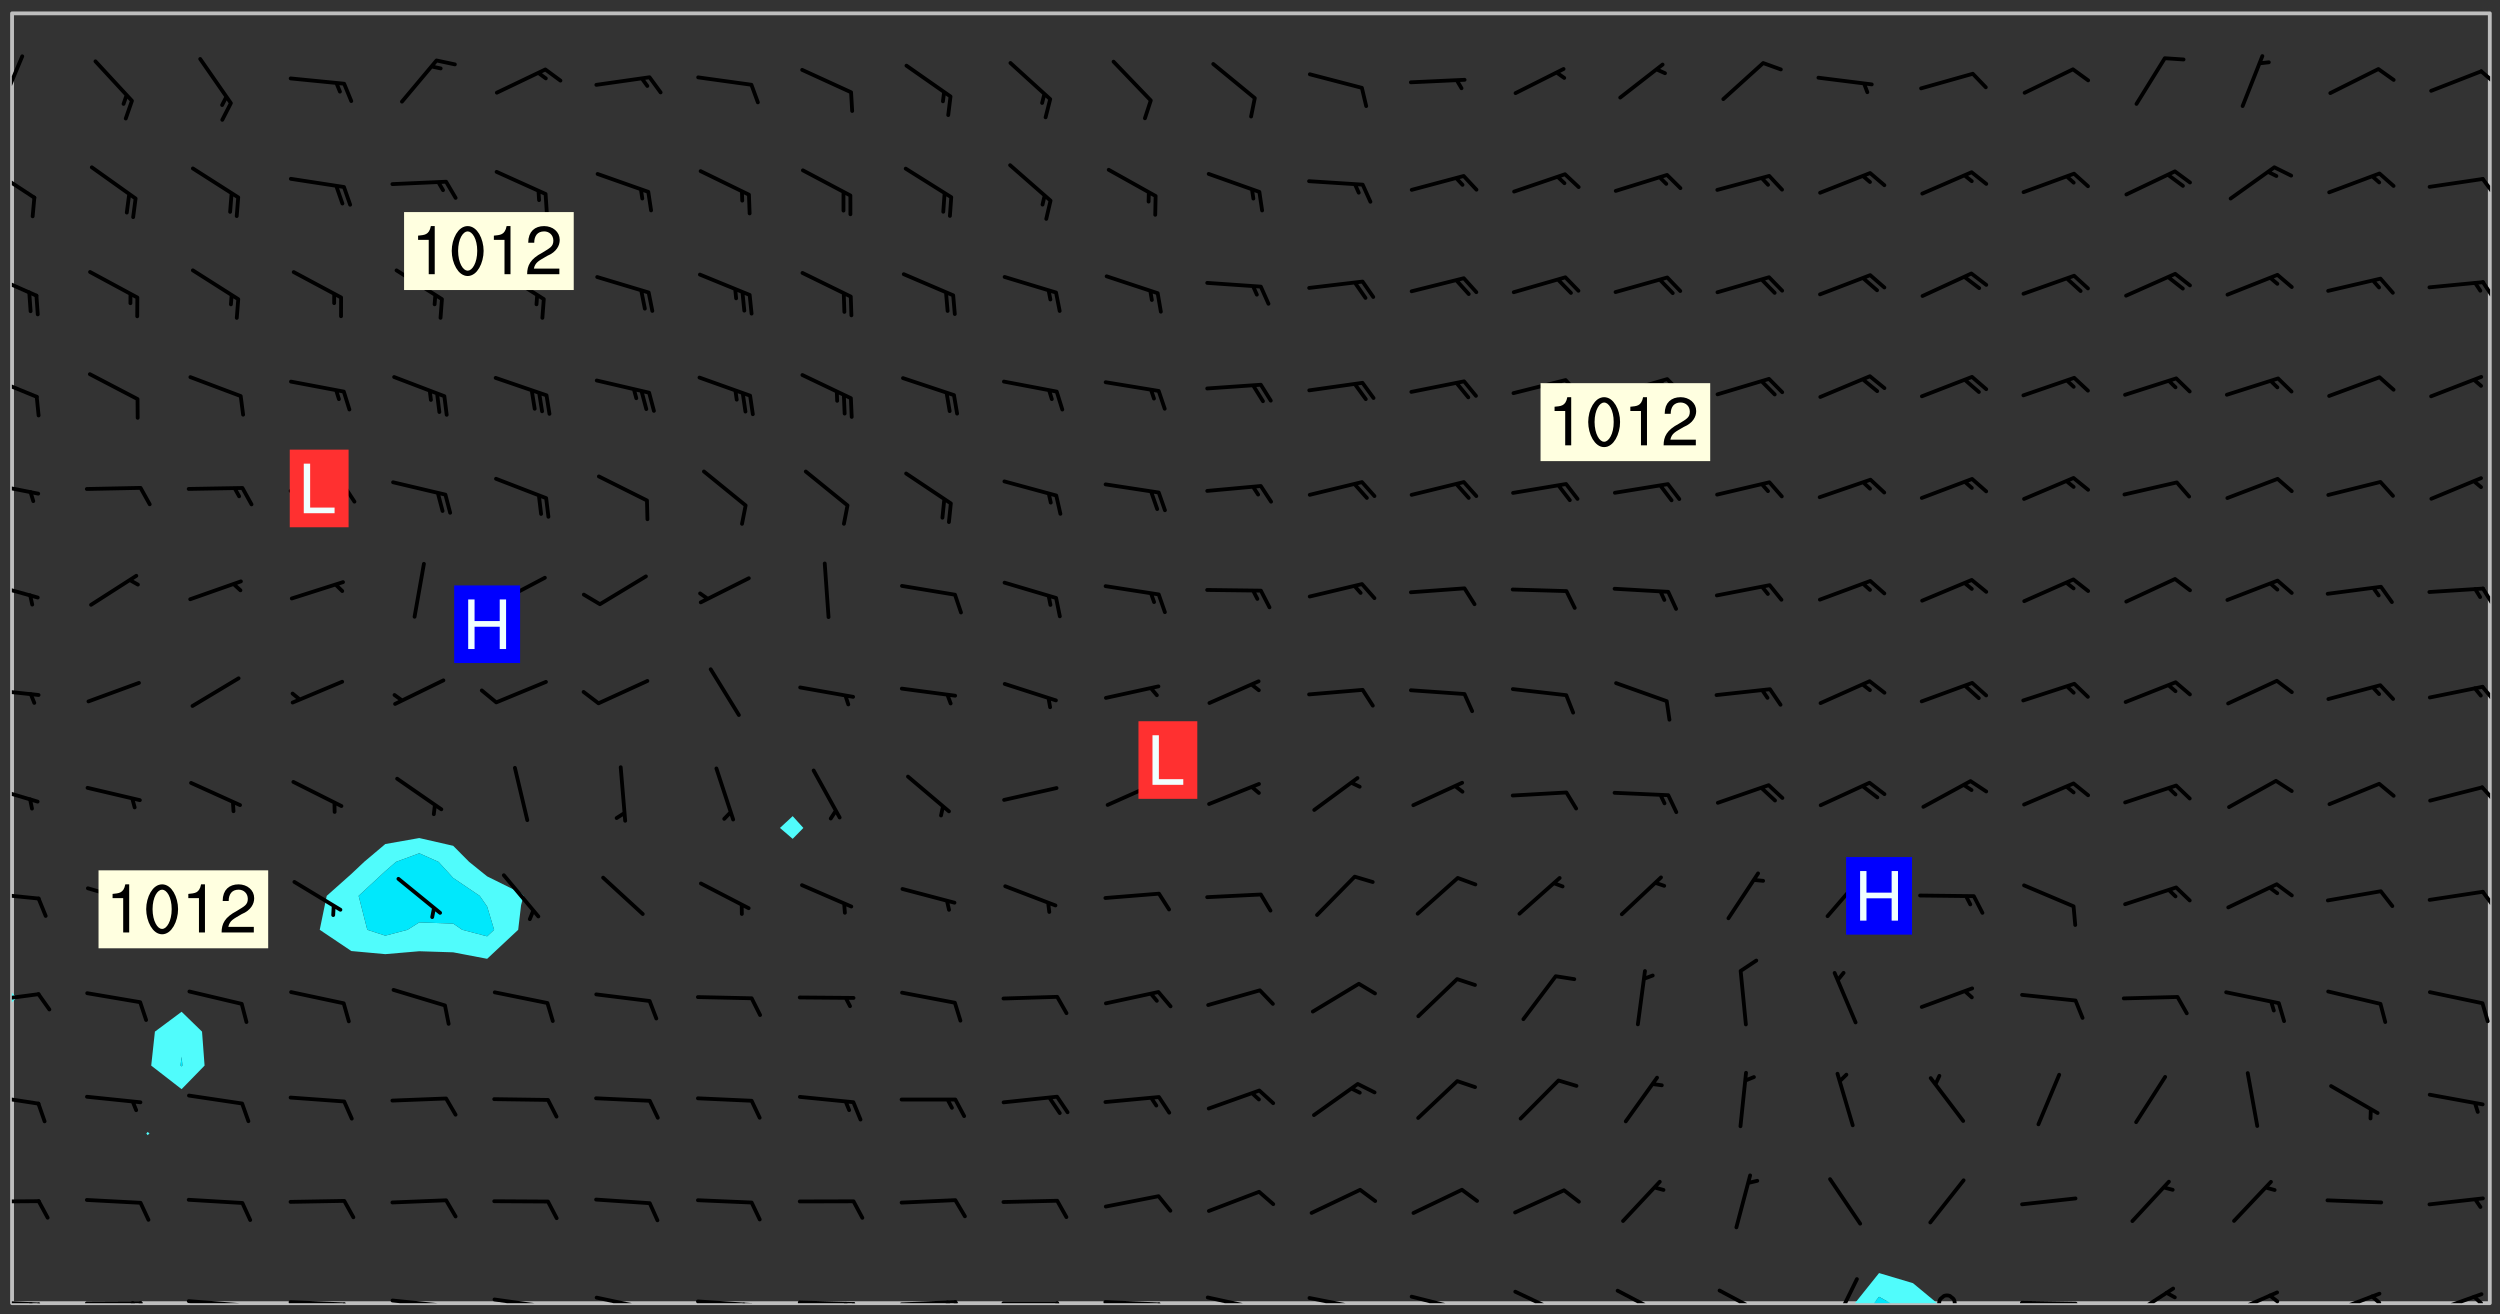 <svg xmlns="http://www.w3.org/2000/svg" role="img" xmlns:xlink="http://www.w3.org/1999/xlink" viewBox="142.45 309.95 326.84 171.84"><rect x="142.45" y="309.95" width="326.84" height="171.84" fill="#333333" stroke="none"/><defs><clipPath id="clip2"><path d="M 144 441 L 145 441 L 145 480.328 L 144 480.328 Z M 144 441"/></clipPath><clipPath id="clip3"><path d="M 144 311.672 L 145 311.672 L 145 440 L 144 440 Z M 144 311.672"/></clipPath><clipPath id="clip4"><path d="M 144 311.672 L 468 311.672 L 468 480.328 L 144 480.328 Z M 144 311.672"/></clipPath><clipPath id="clip5"><path d="M 384 476 L 396 476 L 396 480.328 L 384 480.328 Z M 384 476"/></clipPath><clipPath id="clip6"><path d="M 387 479 L 390 479 L 390 480.328 L 387 480.328 Z M 387 479"/></clipPath><clipPath id="clip7"><path d="M 467 311.672 L 468 311.672 L 468 480.328 L 467 480.328 Z M 467 311.672"/></clipPath><clipPath id="clip8"><path d="M 144 479 L 148 479 L 148 480.328 L 144 480.328 Z M 144 479"/></clipPath><clipPath id="clip9"><path d="M 147 480 L 149 480 L 149 480.328 L 147 480.328 Z M 147 480"/></clipPath><clipPath id="clip10"><path d="M 146 480 L 148 480 L 148 480.328 L 146 480.328 Z M 146 480"/></clipPath><clipPath id="clip11"><path d="M 153 480 L 162 480 L 162 480.328 L 153 480.328 Z M 153 480"/></clipPath><clipPath id="clip12"><path d="M 160 480 L 163 480 L 163 480.328 L 160 480.328 Z M 160 480"/></clipPath><clipPath id="clip13"><path d="M 159 480 L 161 480 L 161 480.328 L 159 480.328 Z M 159 480"/></clipPath><clipPath id="clip14"><path d="M 166 479 L 175 479 L 175 480.328 L 166 480.328 Z M 166 479"/></clipPath><clipPath id="clip15"><path d="M 173 480 L 176 480 L 176 480.328 L 173 480.328 Z M 173 480"/></clipPath><clipPath id="clip16"><path d="M 180 479 L 188 479 L 188 480.328 L 180 480.328 Z M 180 479"/></clipPath><clipPath id="clip17"><path d="M 187 480 L 189 480 L 189 480.328 L 187 480.328 Z M 187 480"/></clipPath><clipPath id="clip18"><path d="M 193 479 L 202 479 L 202 480.328 L 193 480.328 Z M 193 479"/></clipPath><clipPath id="clip19"><path d="M 200 480 L 202 480 L 202 480.328 L 200 480.328 Z M 200 480"/></clipPath><clipPath id="clip20"><path d="M 206 479 L 215 479 L 215 480.328 L 206 480.328 Z M 206 479"/></clipPath><clipPath id="clip21"><path d="M 213 480 L 216 480 L 216 480.328 L 213 480.328 Z M 213 480"/></clipPath><clipPath id="clip22"><path d="M 220 479 L 228 479 L 228 480.328 L 220 480.328 Z M 220 479"/></clipPath><clipPath id="clip23"><path d="M 227 480 L 229 480 L 229 480.328 L 227 480.328 Z M 227 480"/></clipPath><clipPath id="clip24"><path d="M 233 479 L 241 479 L 241 480.328 L 233 480.328 Z M 233 479"/></clipPath><clipPath id="clip25"><path d="M 240 480 L 242 480 L 242 480.328 L 240 480.328 Z M 240 480"/></clipPath><clipPath id="clip26"><path d="M 239 480 L 241 480 L 241 480.328 L 239 480.328 Z M 239 480"/></clipPath><clipPath id="clip27"><path d="M 246 479 L 255 479 L 255 480.328 L 246 480.328 Z M 246 479"/></clipPath><clipPath id="clip28"><path d="M 253 480 L 256 480 L 256 480.328 L 253 480.328 Z M 253 480"/></clipPath><clipPath id="clip29"><path d="M 252 480 L 254 480 L 254 480.328 L 252 480.328 Z M 252 480"/></clipPath><clipPath id="clip30"><path d="M 260 479 L 268 479 L 268 480.328 L 260 480.328 Z M 260 479"/></clipPath><clipPath id="clip31"><path d="M 267 479 L 269 479 L 269 480.328 L 267 480.328 Z M 267 479"/></clipPath><clipPath id="clip32"><path d="M 266 479 L 268 479 L 268 480.328 L 266 480.328 Z M 266 479"/></clipPath><clipPath id="clip33"><path d="M 273 480 L 281 480 L 281 480.328 L 273 480.328 Z M 273 480"/></clipPath><clipPath id="clip34"><path d="M 280 480 L 283 480 L 283 480.328 L 280 480.328 Z M 280 480"/></clipPath><clipPath id="clip35"><path d="M 286 479 L 295 479 L 295 480.328 L 286 480.328 Z M 286 479"/></clipPath><clipPath id="clip36"><path d="M 293 480 L 296 480 L 296 480.328 L 293 480.328 Z M 293 480"/></clipPath><clipPath id="clip37"><path d="M 300 479 L 308 479 L 308 480.328 L 300 480.328 Z M 300 479"/></clipPath><clipPath id="clip38"><path d="M 305 480 L 307 480 L 307 480.328 L 305 480.328 Z M 305 480"/></clipPath><clipPath id="clip39"><path d="M 313 479 L 321 479 L 321 480.328 L 313 480.328 Z M 313 479"/></clipPath><clipPath id="clip40"><path d="M 319 480 L 321 480 L 321 480.328 L 319 480.328 Z M 319 480"/></clipPath><clipPath id="clip41"><path d="M 326 479 L 335 479 L 335 480.328 L 326 480.328 Z M 326 479"/></clipPath><clipPath id="clip42"><path d="M 332 480 L 334 480 L 334 480.328 L 332 480.328 Z M 332 480"/></clipPath><clipPath id="clip43"><path d="M 340 478 L 348 478 L 348 480.328 L 340 480.328 Z M 340 478"/></clipPath><clipPath id="clip44"><path d="M 353 478 L 361 478 L 361 480.328 L 353 480.328 Z M 353 478"/></clipPath><clipPath id="clip45"><path d="M 367 478 L 374 478 L 374 480.328 L 367 480.328 Z M 367 478"/></clipPath><clipPath id="clip46"><path d="M 381 476 L 386 476 L 386 480.328 L 381 480.328 Z M 381 476"/></clipPath><clipPath id="clip47"><path d="M 395 479 L 399 479 L 399 480.328 L 395 480.328 Z M 395 479"/></clipPath><clipPath id="clip48"><path d="M 406 480 L 415 480 L 415 480.328 L 406 480.328 Z M 406 480"/></clipPath><clipPath id="clip49"><path d="M 420 478 L 427 478 L 427 480.328 L 420 480.328 Z M 420 478"/></clipPath><clipPath id="clip50"><path d="M 433 478 L 441 478 L 441 480.328 L 433 480.328 Z M 433 478"/></clipPath><clipPath id="clip51"><path d="M 438 479 L 441 479 L 441 480.328 L 438 480.328 Z M 438 479"/></clipPath><clipPath id="clip52"><path d="M 446 478 L 454 478 L 454 480.328 L 446 480.328 Z M 446 478"/></clipPath><clipPath id="clip53"><path d="M 452 479 L 454 479 L 454 480.328 L 452 480.328 Z M 452 479"/></clipPath><clipPath id="clip54"><path d="M 460 478 L 468 478 L 468 480.328 L 460 480.328 Z M 460 478"/></clipPath><clipPath id="clip55"><path d="M 465 479 L 468 479 L 468 480.328 L 465 480.328 Z M 465 479"/></clipPath><clipPath id="clip56"><path d="M 144 466 L 148 466 L 148 468 L 144 468 Z M 144 466"/></clipPath><clipPath id="clip57"><path d="M 144 452 L 148 452 L 148 455 L 144 455 Z M 144 452"/></clipPath><clipPath id="clip58"><path d="M 144 439 L 148 439 L 148 442 L 144 442 Z M 144 439"/></clipPath><clipPath id="clip59"><path d="M 144 426 L 148 426 L 148 428 L 144 428 Z M 144 426"/></clipPath><clipPath id="clip60"><path d="M 466 426 L 468 426 L 468 429 L 466 429 Z M 466 426"/></clipPath><clipPath id="clip61"><path d="M 144 412 L 148 412 L 148 415 L 144 415 Z M 144 412"/></clipPath><clipPath id="clip62"><path d="M 466 412 L 468 412 L 468 415 L 466 415 Z M 466 412"/></clipPath><clipPath id="clip63"><path d="M 144 399 L 148 399 L 148 402 L 144 402 Z M 144 399"/></clipPath><clipPath id="clip64"><path d="M 466 399 L 468 399 L 468 402 L 466 402 Z M 466 399"/></clipPath><clipPath id="clip65"><path d="M 144 385 L 148 385 L 148 389 L 144 389 Z M 144 385"/></clipPath><clipPath id="clip66"><path d="M 466 386 L 468 386 L 468 390 L 466 390 Z M 466 386"/></clipPath><clipPath id="clip67"><path d="M 144 372 L 148 372 L 148 375 L 144 375 Z M 144 372"/></clipPath><clipPath id="clip68"><path d="M 144 358 L 148 358 L 148 363 L 144 363 Z M 144 358"/></clipPath><clipPath id="clip69"><path d="M 144 345 L 148 345 L 148 349 L 144 349 Z M 144 345"/></clipPath><clipPath id="clip70"><path d="M 466 346 L 468 346 L 468 350 L 466 350 Z M 466 346"/></clipPath><clipPath id="clip71"><path d="M 144 331 L 148 331 L 148 337 L 144 337 Z M 144 331"/></clipPath><clipPath id="clip72"><path d="M 466 333 L 468 333 L 468 336 L 466 336 Z M 466 333"/></clipPath><clipPath id="clip73"><path d="M 144 317 L 146 317 L 146 325 L 144 325 Z M 144 317"/></clipPath><clipPath id="clip74"><path d="M 466 319 L 468 319 L 468 322 L 466 322 Z M 466 319"/></clipPath><g id="surface630" clip-path="url(#clip1)"><path fill="#fff" fill-opacity="0" fill-rule="evenodd" d="M 0 0 L 1000 0 L 1000 1000 L 0 1000 Z M 0 0"/><path fill="#d3d3d3" fill-opacity="0" fill-rule="evenodd" d="M162.152 355.867L161.918 356.16 161.977 356.395 162.094 356.566 162.27 356.801 162.562 357.148 162.676 357.207 162.793 357.035 162.852 356.801 163.027 356.625 163.492 356.449 164.191 356.449 164.426 356.742 164.715 357.559 164.773 357.734 164.949 357.965 165.301 358.199 166 358.898 166.172 359.074 166.406 359.422 166.641 359.832 166.93 360.414 167.34 360.879 167.57 361.113 167.805 361.289 167.922 361.52 168.098 361.812 168.27 362.977 168.27 363.211 168.328 363.5 168.387 363.617 168.504 363.734 168.852 364.145 168.969 364.316 169.145 364.492 169.32 364.727 169.438 364.898 169.609 365.25 169.668 365.484 169.902 365.891 170.137 365.832 169.961 366.008 169.902 366.938 169.32 366.938 169.086 366.824 168.738 366.938 168.621 367.055 168.562 367.348 168.504 367.523 168.387 367.695 167.922 367.988 167.863 368.223 167.805 368.336 167.805 368.98 167.863 369.152 167.863 369.562 167.922 369.621 167.922 370.027 167.98 370.434 168.098 370.609 168.156 370.668 168.387 371.309 168.328 371.602 168.328 372.301 168.27 372.883 168.27 373.117 168.211 373.348 168.156 373.699 168.156 375.621 168.211 375.738 168.637 375.738 168.27 375.855 168.246 376.207 169.137 377.375 170.879 377.914 172.219 378.273 172.219 378.812 172.309 379.621 172.844 380.336 174.363 380.605 175.254 380.52 175.344 381.684 175.879 381.863 177.039 381.684 179.094 380.699 180.254 380.336 182.133 380.16 183.828 379.98 183.648 380.699 182.133 380.785 180.883 380.875 180.078 381.145 179.004 381.953 179.273 382.672 179.809 383.57 179.629 384.195 179.363 385.004 179.629 386.082 180.254 386.98 181.059 387.16 182.309 386.98 182.043 387.703 182.141 388.207 182.195 388.5 182.195 388.672 182.254 388.965 182.254 389.371 182.43 389.488 182.781 389.605 183.188 389.605 183.48 389.43 183.594 389.312 183.652 389.195 183.77 388.965 183.828 388.789 184.18 388.324 184.41 388.148 184.586 388.09 184.762 388.148 184.82 388.324 184.938 389.312 184.992 389.781 185.051 389.953 185.168 390.188 185.344 390.246 186.16 390.305 186.449 390.305 186.566 390.539 186.625 390.945 186.684 391.297 186.684 392.402 186.801 392.695 186.918 393.043 187.207 393.742 187.383 394.094 187.965 394.848 188.316 395.023 188.488 395.082 188.957 395.316 189.598 395.781 189.945 396.016 190.238 396.191 190.531 396.246 190.762 396.309 191.578 396.656 191.871 396.832 191.984 397.004 192.336 397.355 192.453 397.531 192.977 398.172 192.977 398.461 193.035 398.812 193.035 399.16 193.094 399.512 193.152 399.801 193.27 399.859 193.441 399.918 193.617 399.918 194.199 400.152 194.375 400.27 194.551 400.559 194.727 400.793 194.84 401.027 195.133 401.258 195.25 401.375 195.25 401.785 195.309 401.84 195.598 402.074 195.832 402.191 195.891 402.309 196.008 402.48 196.066 402.598 196.297 402.832 196.355 403.008 196.59 403.066 196.707 403.125 196.59 403.238 196.531 403.355 196.531 403.473 196.414 403.766 196.297 404.055 196.297 404.637 196.473 404.754 196.59 404.812 196.648 404.93 196.766 405.047 196.879 405.105 197.055 405.453 197.113 405.805 197.172 406.211 197.172 406.387 197.113 406.562 196.996 407.262 196.996 407.434 197.113 407.609 197.406 407.902 197.812 407.902 197.988 408.02 198.105 408.191 198.223 408.484 198.223 408.719 197.695 408.719 197.465 408.484 197.23 408.484 197.055 408.543 196.996 409.242 197.055 409.59 197.172 409.766 197.348 410.176 197.465 410.406 197.754 410.875 197.93 410.93 198.453 410.93 198.688 410.988 199.445 411.629 199.504 411.922 199.504 412.156 199.562 412.215 199.793 412.562 199.793 412.914 199.676 413.086 199.676 413.379 199.969 413.668 200.262 413.844 200.434 413.902 200.727 414.078 201.02 414.195 201.602 414.602 201.891 414.836 202.184 415.012 202.402 415.172 202.418 415.184 202.648 415.359 203.289 415.883 203.465 416.117 203.582 416.293 203.758 416.469 203.871 416.641 203.871 417.281 203.988 417.457 204.457 417.574 205.039 417.691 205.273 417.75 205.504 417.863 205.797 417.98 205.91 418.039 206.496 418.391 206.785 418.562 206.961 418.625 207.137 418.68 207.312 418.738 208.012 419.09 208.301 419.266 208.535 419.32 208.824 419.496 209.059 419.613 209.699 420.02 209.992 420.137 210.164 420.195 210.398 420.254 210.809 420.312 211.039 420.371 211.273 420.488 211.332 420.66 210.922 420.836 211.391 420.895 211.449 421.188 211.562 421.422 211.738 421.477 211.973 421.535 212.148 421.594 212.555 421.711 213.195 421.945 213.312 422.117 213.371 422.352 213.371 422.527 213.312 422.645 213.254 423.051 213.488 423.285 213.605 423.344 213.953 423.461 214.594 423.691 214.77 423.809 215.059 423.926 215.234 424.102 215.469 424.566 216.051 425.672 216.227 425.848 216.574 426.023 216.75 426.141 217.102 426.258 218.148 426.781 218.383 426.84 218.848 426.953 219.141 427.012 219.605 427.188 220.363 427.77 220.598 428.004 220.945 428.469 221.121 428.645 221.41 428.879 222.227 429.578 222.52 429.754 222.809 430.043 223.102 430.219 223.395 430.508 224.09 431.148 224.266 431.324 224.559 431.559 224.848 431.793 225.316 432.082 225.957 432.664 226.305 432.898 226.539 433.191 226.887 433.539 227.238 434.004 228.172 434.996 228.52 435.402 228.637 435.578 228.871 435.637 228.984 435.754 229.629 435.93 229.859 436.043 230.094 436.102 230.387 436.277 230.617 436.395 231.551 437.094 231.957 437.5 232.191 437.676 232.598 437.852 232.832 437.969 233.648 438.316 233.996 438.551 234.23 438.668 234.523 438.957 234.754 439.074 235.512 439.426 235.863 439.598 236.094 439.656 236.387 439.773 236.621 439.832 237.492 440.008 238.309 440.008 238.777 440.238 238.949 440.297 239.824 440.996 240.289 441.113 240.582 441.172 240.758 441.23 240.988 441.289 241.457 441.348 241.805 441.406 242.156 441.465 242.562 441.523 242.855 441.523 243.027 441.582 243.027 441.812 243.203 441.988 243.496 441.988 243.844 442.047 244.195 442.105 244.895 442.223 245.535 442.223 246 441.988 246.293 441.812 246.465 441.695 246.875 441.523 247.164 441.348 248.098 440.883 248.566 440.59 249.09 440.297 249.555 440.125 250.02 439.949 251.07 439.484 251.359 439.367 251.77 439.25 252.059 439.133 252.586 438.957 254.102 438.258 254.684 437.91 254.973 437.852 255.266 437.793 255.613 437.676 256.488 437.445 256.84 437.328 256.953 437.328 257.188 437.27 258.062 437.035 258.297 436.977 259.109 436.977 259.461 436.918 260.277 436.801 260.449 436.742 260.801 436.688 261.094 436.629 261.324 436.57 262.141 436.395 262.316 436.336 262.664 436.336 262.898 436.277 263.363 436.16 264.121 435.988 264.355 435.93 264.703 435.93 265.113 435.812 265.402 435.754 266.688 435.695 266.977 435.695 267.387 435.637 267.617 435.578 267.793 435.578 268.668 435.461 269.074 435.461 269.484 435.344 269.832 435.344 270.184 435.23 271.055 435.172 272.805 435.172 273.852 435.461 274.262 435.578 274.551 435.695 274.902 435.812 275.191 435.93 276.242 436.102 276.531 436.16 276.824 436.16 277.117 436.219 277.289 436.277 277.699 436.336 277.871 436.395 277.988 436.453 278.105 436.453 278.223 436.512 278.574 436.57 278.688 436.57 279.098 436.637 281.02 437.031 282.945 437.426 284.465 437.875 286.16 438.594 288.305 439.398 289.91 438.68 291.34 437.875 292.5 436.797 293.75 436.348 296.785 435.629 298.66 435.27 300.805 433.922 303.039 432.668 305.539 431.41 307.234 430.961 309.02 430.781 310.18 430.512 310.805 431.051 312.145 430.781 312.859 429.793 313.844 428.449 314.289 428.27 315.094 427.91 316.969 427.371 318.754 426.922 320.004 426.652 321.164 426.562 322.863 426.473 324.824 426.203 326.074 426.113 326.613 426.113 327.238 426.023 328.129 426.023 330.273 425.844 332.684 425.664 335.273 425.574 336.969 425.754 338.578 425.844 340.008 426.203 341.168 426.922 343.043 427.91 344.203 429.438 344.469 430.152 345.098 430.242 345.453 431.141 345.988 431.68 346.523 433.207 347.598 433.566 348.133 433.566 347.328 434.102 347.418 435.809 348.133 438.504 349.023 439.309 349.918 440.297 350.633 441.555 352.418 442.094 353.938 441.914 354.293 443.258 355.902 442.453 356.883 441.914 357.152 442.184 357.469 441.969 357.688 441.824 358.488 442.273 358.938 441.914 359.293 441.914 359.828 441.645 360.367 440.926 360.902 440.656 361.527 439.668 362.688 440.117 363.527 440.488 364.922 441.105 366.617 440.926 368.223 440.926 370.008 441.016 370.188 439.309 370.723 437.965 371.527 438.234 372.02 439.082 372.422 439.488 372.332 440.027 372.332 440.387 373.047 440.836 373.758 440.566 375.188 440.566 375.547 441.555 375.992 442.812 376.707 444.156 377.957 444.785 379.652 445.414 380.367 445.234 380.547 444.695 381.527 444.605 381.977 444.965 382.062 446.223 381.797 446.852 381.262 447.031 381.262 447.57 381.977 448.555 382.242 449.094 383.227 450.082 384.027 451.16 383.762 451.52 383.672 452.418 383.047 454.75 382.691 456.816 382.602 458.609 382.422 459.328 382.332 459.867 382.332 461.305 381.352 463.188 380.992 464.895 380.457 465.793 379.652 466.961 379.387 467.5 381.441 468.754 381.527 469.113 381.172 469.652 381.082 469.473 381.082 470.281 381.172 471.719 380.727 472.434 379.652 472.527 379.387 473.242 379.922 474.141 380.727 474.859 381.887 475.668 383.227 475.938 383.672 476.297 383.316 476.746 381.527 476.656 380.277 476.207 379.562 475.488 378.938 475.398 378.762 478.988 378.574 480.297 467.934 480.297 467.934 311.703 412.664 311.703 412.664 360.785 413.426 360.91 416.715 361.453 418.738 364.289 418.738 367.043 421.09 367.375 423.438 367.707 427.488 367.707 426.109 371.867 424.086 372.574 422.062 373.277 421.52 373.621 418.926 375.238 418.738 375.355 416.715 373.277 415.984 370.535 413.312 368.457 411.938 364.957 411.871 364.875 409.914 362.203 412.664 360.785 412.664 311.703 294.422 311.703 294.422 403.117 294.539 403.148 294.672 403.16 294.746 403.234 294.852 403.281 294.941 403.34 295.027 403.398 295.117 403.457 295.414 403.754 295.473 403.844 295.504 403.961 295.531 404.078 295.547 404.215 295.516 404.332 295.457 404.422 295.398 404.508 295.355 404.613 295.309 404.715 295.281 404.836 295.281 404.98 295.457 405.25 295.605 405.398 295.68 405.484 295.754 405.559 295.797 405.664 295.859 405.754 295.918 405.84 295.961 405.945 296.02 406.035 296.066 406.137 296.109 406.242 296.168 406.328 296.285 406.508 296.359 406.582 296.422 406.668 296.48 406.758 296.523 406.863 296.582 406.953 296.641 407.039 296.703 407.129 296.762 407.219 296.805 407.32 296.922 407.5 296.996 407.574 297.055 407.66 297.129 407.734 297.219 407.793 297.324 407.84 297.473 407.84 297.605 407.824 297.738 407.84 297.84 407.793 297.914 407.719 297.961 407.617 297.945 407.484 297.945 407.336 297.898 407.23 297.871 407.113 297.824 407.012 297.797 406.891 297.754 406.789 297.691 406.699 297.648 406.598 297.605 406.492 297.574 406.375 297.559 406.242 297.547 406.105 297.633 406.047 297.691 405.961 297.812 405.93 297.855 406.035 297.871 406.168 297.871 406.285 297.93 406.387 297.988 406.477 298.078 406.535 298.227 406.684 298.285 406.773 298.328 406.879 298.316 406.98 298.402 407.039 298.508 407.086 298.594 407.145 298.684 407.203 298.758 407.277 298.641 407.305 298.535 407.352 298.449 407.41 298.375 407.484 298.316 407.574 298.254 407.66 298.227 407.781 298.18 407.883 298.137 407.988 298.105 408.105 298.094 408.238 298.078 408.371 298.078 408.52 298.105 408.637 298.152 408.742 298.195 408.844 298.254 408.934 298.328 409.008 298.418 409.066 298.492 409.141 298.582 409.199 298.641 409.289 298.684 409.395 298.73 409.496 298.848 409.527 298.98 409.543 299.129 409.543 299.246 409.512 299.352 409.555 299.395 409.66 299.441 409.762 299.469 409.883 299.5 410 299.527 410.117 299.559 410.238 299.586 410.355 299.691 410.398 299.793 410.445 299.926 410.43 300.074 410.578 300.137 410.664 300.211 410.738 300.281 410.812 300.371 410.875 300.477 410.918 300.578 410.961 300.695 410.992 300.832 411.008 300.949 410.977 301.023 410.902 301.051 410.785 301.039 410.652 301.008 410.531 300.98 410.414 301.023 410.309 301.141 410.309 301.23 410.371 301.348 410.398 301.496 410.398 301.629 410.414 301.777 410.414 301.91 410.43 302.043 410.414 302.191 410.414 302.324 410.398 302.457 410.387 302.594 410.398 302.711 410.371 302.844 410.355 303.035 410.297 302.977 410.473 302.961 410.605 302.934 410.727 302.918 410.859 302.859 410.945 302.727 410.961 302.621 411.008 302.516 411.051 302.398 411.082 302.281 411.109 302.016 411.141 301.867 411.141 301.734 411.156 301.66 411.23 301.719 411.316 301.867 411.465 301.984 411.645 302.059 411.715 302.148 411.777 302.238 411.836 302.324 411.895 302.414 411.953 302.516 411.996 302.621 412.059 302.727 412.102 302.812 412.16 302.918 412.207 303.02 412.25 303.199 412.367 303.258 412.457 303.215 412.559 303.168 412.664 303.184 412.797 303.406 413.02 303.465 413.109 303.508 413.211 303.539 413.332 303.582 413.434 303.598 413.566 303.629 413.684 303.641 413.82 303.672 413.938 303.82 414.086 303.922 414.129 304.027 414.172 304.145 414.203 304.277 414.219 304.414 414.234 304.531 414.234 304.648 414.203 304.738 414.145 304.781 414.039 304.828 413.938 304.871 413.832 304.902 413.715 304.914 413.582 304.914 413.434 304.902 413.301 304.887 413.168 304.855 413.051 304.812 412.945 304.766 412.84 304.723 412.738 304.68 412.633 304.664 412.5 304.68 412.367 304.707 412.25 304.738 412.133 304.766 412.012 304.812 411.91 304.902 411.852 304.988 411.789 305.062 411.715 305.152 411.656 305.375 411.434 305.434 411.348 305.508 411.273 305.625 411.094 305.684 411.008 305.684 410.859 305.609 410.785 305.508 410.738 305.402 410.695 305.301 410.652 305.242 410.562 305.195 410.457 305.168 410.34 305.258 410.281 305.375 410.25 305.477 410.207 305.656 410.09 305.805 409.941 305.816 409.809 305.805 409.703 305.715 409.645 305.582 409.66 305.434 409.66 305.301 409.676 305.168 409.66 305.047 409.629 304.961 409.57 304.887 409.496 304.828 409.406 304.766 409.32 304.648 409.141 304.59 409.055 304.621 408.934 304.707 408.875 304.828 408.844 304.887 408.758 304.887 408.637 304.855 408.52 304.797 408.43 304.738 408.344 304.691 408.238 304.664 408.121 304.648 407.988 304.707 407.898 304.781 407.824 304.871 407.766 304.988 407.586 305.062 407.512 305.121 407.426 305.27 407.277 305.391 407.246 305.523 407.23 305.656 407.246 305.73 407.32 305.773 407.426 305.789 407.559 305.758 407.676 305.641 407.707 305.508 407.719 305.359 407.867 305.316 407.973 305.27 408.074 305.242 408.195 305.211 408.312 305.211 408.461 305.242 408.578 305.285 408.684 305.344 408.773 305.418 408.844 305.492 408.918 305.609 408.949 305.73 408.977 305.848 408.949 305.98 408.934 306.098 408.934 306.188 408.992 306.262 409.066 306.309 409.172 306.367 409.258 306.469 409.305 306.602 409.32 306.707 409.363 306.793 409.422 306.781 409.527 306.707 409.602 306.527 409.719 306.469 409.809 306.379 409.867 306.309 409.941 306.234 410.016 306.172 410.105 306.145 410.223 306.129 410.355 306.145 410.488 306.129 410.621 306.129 410.77 306.145 410.902 306.172 411.02 306.203 411.141 306.277 411.215 306.367 411.273 306.453 411.332 306.543 411.391 306.66 411.422 306.66 411.508 306.559 411.555 306.469 411.613 306.203 411.645 306.086 411.672 305.938 411.672 305.832 411.715 305.73 411.762 305.672 411.852 305.609 412.086 305.598 412.219 305.566 412.34 305.551 412.473 305.551 412.766 305.539 412.898 305.551 413.035 305.566 413.168 305.699 413.184 305.832 413.195 305.953 413.227 306.039 413.285 306.113 413.359 306.16 413.465 306.203 413.566 306.219 413.699 306.219 414.145 306.203 414.277 306.203 414.723 306.234 414.988 306.262 415.105 306.277 415.238 306.309 415.355 306.395 415.566 306.426 415.832 306.426 415.98 306.395 416.098 306.367 416.215 306.336 416.336 306.309 416.453 306.277 416.57 306.246 416.691 306.234 416.824 306.219 416.957 306.309 417.016 306.426 416.984 306.527 417 306.574 417.105 306.543 417.371 306.543 417.812 306.5 417.918 306.453 418.023 306.41 418.125 306.367 418.23 306.309 418.316 306.277 418.438 306.234 418.555 306.203 418.672 306.188 418.805 306.203 418.938 306.262 419.027 306.367 419.074 306.453 419.133 306.512 419.219 306.5 419.355 306.469 419.473 306.426 419.574 306.426 420.02 306.41 420.152 306.41 420.301 306.379 420.418 306.336 420.523 306.309 420.641 306.262 420.746 306.219 420.848 306.188 420.969 306.16 421.086 306.129 421.219 306.098 421.336 306.07 421.453 306.027 421.559 305.996 421.676 305.965 421.797 305.953 421.93 305.938 422.062 305.938 422.359 305.965 422.477 305.965 422.625 306.012 423.023 306.039 423.141 306.098 423.23 306.219 423.262 306.367 423.262 306.5 423.246 306.559 423.336 306.559 423.453 306.5 423.543 306.41 423.602 306.309 423.645 306.203 423.691 306.113 423.75 306.027 423.809 305.891 423.824 305.773 423.793 305.641 423.777 305.539 423.824 305.477 423.91 305.465 424.047 305.449 424.18 305.418 424.297 305.391 424.414 305.375 424.547 305.344 424.668 305.344 424.965 305.359 425.098 305.391 425.215 305.391 425.363 305.402 425.496 305.402 425.645 305.375 425.762 305.328 425.863 305.301 425.984 305.27 426.102 305.211 426.191 305.137 426.266 305.035 426.309 304.93 426.355 304.812 426.383 304.691 426.414 304.59 426.367 304.648 426.281 304.754 426.234 304.781 426.117 304.812 426 304.84 425.879 304.871 425.762 304.871 425.613 304.887 425.48 304.855 425.363 304.812 425.258 304.707 425.273 304.633 425.348 304.531 425.391 304.441 425.453 304.367 425.527 304.324 425.629 304.309 425.762 304.277 425.879 304.25 426 304.219 426.117 304.191 426.234 304.16 426.355 304.133 426.473 304.102 426.59 304.059 426.695 303.969 426.754 303.879 426.754 303.762 426.723 303.73 426.637 303.746 426.5 303.715 426.383 303.715 426.234 303.703 426.102 303.703 425.953 303.641 425.719 303.613 425.598 303.57 425.496 303.523 425.391 303.465 425.305 303.406 425.215 303.363 425.109 303.301 425.023 303.152 424.875 303.082 424.801 302.977 424.754 302.871 424.711 302.77 424.668 302.473 424.371 302.383 424.297 302.297 424.238 302.191 424.195 302.102 424.133 302.016 424.074 301.91 424.031 301.82 423.973 301.734 423.91 301.66 423.84 301.555 423.793 301.469 423.734 301.363 423.691 301.273 423.629 301.172 423.586 301.066 423.543 300.98 423.484 300.875 423.438 300.77 423.395 300.668 423.348 300.578 423.289 300.477 423.246 300.371 423.203 300.281 423.141 300.164 423.113 300.031 423.098 299.898 423.113 299.75 423.113 299.617 423.129 299.5 423.098 299.41 423.039 299.336 422.965 299.246 422.906 299.145 422.859 298.996 422.859 298.875 422.832 298.773 422.789 298.699 422.715 298.582 422.535 298.492 422.477 298.391 422.434 298.301 422.371 298.195 422.328 298.105 422.27 298.02 422.211 297.914 422.164 297.855 422.078 297.797 421.988 297.754 421.883 297.707 421.781 297.633 421.707 297.547 421.648 297.473 421.574 297.383 421.516 297.16 421.293 297.117 421.188 297.086 420.922 297.191 420.879 297.336 420.879 297.441 420.922 297.516 420.996 297.605 421.055 297.691 421.113 297.797 421.16 297.887 421.219 298.035 421.367 298.105 421.441 298.254 421.59 298.316 421.676 298.391 421.75 298.477 421.809 298.551 421.883 298.641 421.945 298.73 422.004 298.816 422.062 299.086 422.238 299.188 422.285 299.293 422.328 299.395 422.371 299.441 422.297 299.5 422.211 299.574 422.137 299.645 422.062 299.75 422.105 299.824 422.18 299.883 422.27 299.926 422.371 299.973 422.477 300.016 422.582 300.137 422.609 300.254 422.582 300.328 422.492 300.371 422.387 300.43 422.297 300.504 422.223 300.609 422.18 300.727 422.152 300.859 422.164 300.949 422.223 301.098 422.371 301.156 422.461 301.199 422.566 301.246 422.668 301.289 422.773 301.332 422.875 301.438 422.922 301.543 422.965 301.676 422.98 301.762 422.922 301.82 422.832 301.895 422.758 302 422.715 302.117 422.742 302.223 422.789 302.324 422.832 302.43 422.875 302.531 422.922 302.711 423.039 302.711 423.156 302.695 423.289 302.711 423.422 302.727 423.559 302.785 423.645 302.887 423.691 303.008 423.719 303.125 423.75 303.273 423.75 303.391 423.719 303.449 423.629 303.629 423.512 303.688 423.422 303.762 423.348 303.82 423.262 303.938 423.082 304.117 422.965 304.234 422.996 304.324 423.055 304.367 423.129 304.352 423.262 304.352 423.379 304.441 423.438 304.59 423.438 304.723 423.422 304.855 423.41 305.121 423.379 305.227 423.336 305.344 423.305 305.465 423.277 305.539 423.203 305.609 423.129 305.672 423.039 305.656 422.934 305.609 422.832 305.508 422.789 305.402 422.773 305.285 422.801 305.02 422.832 304.871 422.832 304.797 422.758 304.707 422.699 304.59 422.668 304.473 422.641 304.34 422.625 304.191 422.625 304.059 422.641 303.762 422.641 303.656 422.594 303.508 422.445 303.465 422.344 303.406 422.254 303.629 422.031 303.715 421.973 303.82 421.93 303.938 421.898 304.07 421.883 304.203 421.898 304.34 421.914 304.441 421.957 304.574 421.945 304.664 421.883 304.766 421.84 304.828 421.75 304.781 421.648 304.691 421.59 304.574 421.559 304.473 421.516 304.414 421.426 304.352 421.336 304.352 421.219 304.367 421.086 304.473 421.039 304.547 420.969 304.547 420.848 304.457 420.789 304.426 420.672 304.516 420.613 304.59 420.539 304.633 420.434 304.691 420.344 304.738 420.242 304.754 420.109 304.754 419.961 304.707 419.855 304.664 419.754 304.574 419.695 304.441 419.68 304.34 419.637 304.203 419.621 304.086 419.59 303.641 419.59 303.508 419.574 303.375 419.562 303.242 419.547 303.125 419.516 302.977 419.516 302.844 419.5 302.711 419.488 302.445 419.457 302.324 419.414 302.238 419.355 302.164 419.281 302.164 419.133 302.176 419 302.281 418.953 302.383 418.91 302.516 418.895 302.668 418.895 302.801 418.879 303.094 418.879 303.215 418.91 303.316 418.953 303.406 419.012 303.641 419.074 303.762 419.027 303.852 418.969 303.953 418.926 304.086 418.91 304.191 418.953 304.293 419 304.426 419.012 304.547 418.984 304.691 418.984 304.812 418.953 304.93 418.926 305.035 418.879 305.109 418.805 305.195 418.746 305.344 418.598 305.402 418.512 305.449 418.406 305.477 418.289 305.492 418.184 305.391 418.141 305.301 418.082 305.184 418.051 305.078 418.008 304.988 417.945 304.914 417.859 304.84 417.785 304.738 417.742 304.633 417.695 304.531 417.652 304.473 417.562 304.426 417.461 304.34 417.25 304.277 417.164 304.219 417.074 304.145 417 304.059 416.941 303.789 416.941 303.672 416.973 303.582 417.031 303.48 417.074 303.348 417.09 303.242 417.074 303.215 416.957 303.152 416.867 303.035 416.836 302.934 416.793 302.785 416.645 302.754 416.527 302.738 416.422 302.812 416.348 302.992 416.23 303.109 416.203 303.227 416.172 303.363 416.188 303.465 416.23 303.57 416.273 303.672 416.32 303.777 416.363 303.895 416.395 304.027 416.41 304.145 416.438 304.277 416.453 304.383 416.438 304.473 416.379 304.398 416.305 304.293 416.262 304.219 416.188 304.145 416.098 303.996 415.949 303.91 415.891 303.82 415.832 303.746 415.758 303.656 415.699 303.555 415.652 303.434 415.625 303.332 415.578 303.227 415.535 303.109 415.504 303.008 415.461 302.887 415.43 302.738 415.43 302.621 415.461 302.516 415.504 302.43 415.566 302.25 415.684 302.164 415.742 302.074 415.801 301.969 415.848 301.883 415.906 301.777 415.949 301.676 415.992 301.57 416.039 301.496 416.113 301.438 416.203 301.379 416.289 301.332 416.395 301.273 416.48 301.199 416.555 301.066 416.543 300.949 416.512 300.832 416.512 300.758 416.586 300.668 416.645 300.594 416.719 300.504 416.777 300.418 416.836 300.312 416.883 300.211 416.926 300.074 416.941 299.973 416.898 299.824 416.75 299.719 416.703 299.633 416.703 299.527 416.75 299.426 416.793 299.305 416.824 299.188 416.793 299.113 416.719 299.113 416.602 299.145 416.48 299.219 416.41 299.277 416.32 299.352 416.246 299.469 416.215 299.574 416.172 299.867 416.172 300 416.156 300.137 416.141 300.238 416.098 300.328 416.039 300.43 415.992 300.52 415.934 300.652 415.922 300.742 415.98 300.875 415.992 300.965 415.934 301.051 415.875 301.156 415.832 301.246 415.773 301.332 415.711 301.422 415.652 301.57 415.504 301.629 415.418 301.688 415.328 301.793 415.285 301.926 415.27 302.043 415.297 302.164 415.328 302.223 415.27 302.281 415.18 302.312 414.914 302.34 414.797 302.445 414.809 302.578 414.824 302.68 414.781 302.77 414.723 302.828 414.633 302.902 414.559 302.961 414.469 303.008 414.367 303.02 414.234 303.008 414.102 302.961 413.996 302.812 413.848 302.754 413.758 302.695 413.672 302.652 413.566 302.652 413.121 302.668 412.988 302.668 412.84 302.68 412.707 302.621 412.648 302.531 412.707 302.43 412.664 302.25 412.547 302.164 412.488 302.102 412.398 302.043 412.309 301.969 412.234 301.883 412.176 301.762 412.207 301.66 412.219 301.555 412.266 301.469 412.324 301.363 412.367 301.215 412.516 301.125 412.574 301.039 412.633 300.949 412.695 300.844 412.738 300.711 412.754 300.711 412.633 300.816 412.59 300.934 412.559 301.008 412.488 301.051 412.383 301.051 412.234 301.023 412.117 300.875 411.969 300.742 411.953 300.594 411.953 300.477 411.984 300.371 412.027 300.27 412.07 300.18 412.133 300.062 412.16 299.988 412.086 300 411.953 299.957 411.852 299.914 411.746 299.824 411.688 299.707 411.715 299.586 411.746 299.469 411.777 299.367 411.82 299.246 411.852 299.145 411.895 299.039 411.938 298.949 411.996 298.848 412.012 298.848 411.895 298.863 411.762 298.805 411.672 298.73 411.715 298.582 411.863 298.523 411.953 298.449 412.027 298.402 412.133 298.359 412.234 298.285 412.309 298.227 412.398 298.152 412.473 298.094 412.559 298.02 412.633 297.93 412.695 297.855 412.766 297.781 412.84 297.68 412.855 297.547 412.871 297.441 412.828 297.441 412.707 297.59 412.559 297.633 412.457 297.691 412.367 297.738 412.266 297.781 412.16 297.84 412.07 297.871 411.953 297.914 411.852 297.945 411.73 297.973 411.613 298.02 411.508 298.062 411.406 298.105 411.301 298.18 411.23 298.27 411.168 298.359 411.109 298.461 411.066 298.758 411.066 299.023 411.035 299.129 410.992 299.055 410.918 298.938 410.887 298.832 410.844 298.742 410.785 298.641 410.738 298.551 410.68 298.449 410.637 298.344 410.594 298.254 410.531 298.168 410.473 298.062 410.43 297.961 410.387 297.84 410.355 297.723 410.324 297.621 410.281 297.5 410.25 297.398 410.207 297.309 410.148 297.266 410.043 297.25 409.91 297.352 409.867 297.484 409.852 297.621 409.867 297.754 409.852 297.855 409.809 297.914 409.719 297.93 409.613 297.84 409.555 297.766 409.48 297.664 409.438 297.574 409.379 297.426 409.23 297.383 409.125 297.367 408.992 297.367 408.699 297.309 408.609 297.219 408.551 297.145 408.477 297.102 408.371 297.07 408.254 297.012 408.164 296.938 408.09 296.82 408.062 296.746 407.988 296.656 407.93 296.566 407.867 296.48 407.809 296.406 407.734 296.348 407.648 296.301 407.543 296.215 407.484 296.066 407.336 295.871 407.277 295.738 407.293 295.637 407.336 295.562 407.41 295.516 407.512 295.473 407.617 295.414 407.707 295.355 407.793 295.059 408.09 294.969 408.148 294.883 408.148 294.82 408.062 294.777 407.957 294.809 407.84 294.867 407.75 294.895 407.633 294.883 407.5 294.793 407.438 294.688 407.484 294.57 407.512 294.453 407.543 294.184 407.719 294.082 407.766 293.965 407.793 293.859 407.84 293.77 407.898 293.668 407.941 293.609 407.855 293.562 407.75 293.578 407.617 293.625 407.512 293.695 407.438 293.77 407.367 293.828 407.277 293.828 407.129 293.785 407.023 293.547 407.023 293.445 407.07 293.414 407.188 293.387 407.305 293.355 407.426 293.281 407.469 293.148 407.484 293.074 407.438 293.031 407.336 292.988 407.23 292.941 407.129 292.898 407.023 292.777 407.055 292.676 407.098 292.543 407.113 292.426 407.145 292.32 407.188 292.23 407.246 292.129 407.293 292.008 407.32 291.875 407.336 291.773 407.293 291.715 407.203 291.668 407.098 291.625 406.996 291.582 406.891 291.582 406.773 291.641 406.684 291.727 406.625 291.906 406.508 292.008 406.461 292.113 406.418 292.219 406.359 292.32 406.316 292.41 406.254 292.512 406.211 292.617 406.152 292.719 406.105 292.809 406.047 292.914 406.004 293.016 405.961 293.105 405.898 293.207 405.855 293.344 405.84 293.461 405.871 293.562 405.914 293.684 405.945 293.785 405.988 293.891 406.035 293.992 406.078 294.098 406.121 294.199 406.168 294.305 406.211 294.406 406.254 294.512 406.301 294.598 406.359 294.703 406.402 294.82 406.434 294.926 406.477 295.027 406.523 295.117 406.582 295.223 406.625 295.324 406.668 295.43 406.715 295.547 406.742 295.648 406.789 295.77 406.816 295.918 406.816 296.004 406.758 296.02 406.656 296.078 406.566 296.051 406.449 295.977 406.375 295.859 406.195 295.785 406.121 295.695 406.047 295.516 405.93 295.43 405.871 295.324 405.828 295.223 405.781 294.953 405.605 294.895 405.516 294.82 405.441 294.762 405.352 294.719 405.25 294.688 405.133 294.672 404.996 294.672 404.434 294.66 404.301 294.645 404.168 294.613 404.051 294.598 403.918 294.586 403.785 294.555 403.664 294.332 403.441 294.273 403.355 294.258 403.25 294.289 403.133 294.422 403.117 294.422 311.703 172.992 311.703 172.992 313.156 172.934 313.391 172.582 314.441 172.41 314.965 172.293 315.312 172.117 315.723 172 315.895 171.766 316.188 171.535 316.246 171.184 316.246 171.066 316.305 170.836 316.711 170.836 317.004 170.953 317.18 171.184 317.41 171.301 317.645 171.941 318.402 172.234 318.867 172.41 319.102 172.641 319.453 172.875 319.801 173.516 320.617 173.691 321.082 173.863 321.492 173.98 322.188 174.156 322.656 174.273 324.055 174.332 324.52 174.332 325.395 174.449 326.441 174.449 331.223 174.391 331.688 174.039 332.969 173.863 333.492 173.75 333.902 173.398 334.832 172.934 336 172.699 336.582 172.582 336.758 172.41 337.105 172.234 337.512 171.883 338.328 171.824 338.621 171.711 338.914 171.594 339.203 171.535 339.379 171.418 340.254 171.359 340.66 171.301 340.777 171.242 340.953 171.184 341.125 170.953 341.652 170.836 341.824 170.836 342.059 170.719 342.293 170.66 342.465 170.484 343.051 170.484 343.34 170.426 343.516 170.426 343.809 170.367 343.922 170.309 344.449 170.309 344.621 170.254 344.855 170.254 347.477 170.078 348.293 169.961 348.469 169.785 348.703 169.668 348.875 169.555 349.109 168.969 350.043 168.738 350.332 168.445 350.797 168.27 351.031 167.98 351.383 167.629 352.082 167.516 352.312 167.34 352.723 167.164 352.953 166.758 353.48 165.941 354.18 165.648 354.352 165.359 354.586 165.184 354.703 165.008 354.879 164.484 355.285 163.957 355.461 163.785 355.637 163.551 355.691 162.91 355.867 162.152 355.867M174.363 386.891L173.289 387.34 173.648 388.234 174.898 387.52 175.344 386.98 174.363 386.891"/><path fill="#d3d3d3" fill-opacity="0" fill-rule="evenodd" d="M201.508 416.598L200.613 416.598 201.062 417.227 202.043 417.586 202.848 417.496 203.293 416.508 203.117 416.598 202.402 416.242 201.508 416.598M356.129 475.668L356.07 475.145 356.07 474.852 356.184 474.559 356.242 474.328 356.711 473.859 356.824 473.859 356.941 473.746 357.059 473.688 357.234 473.688 357.469 473.629 357.816 473.629 358.051 473.688 358.168 473.746 358.398 473.918 358.457 474.094 358.574 474.676 358.574 474.969 358.457 475.145 358.285 475.434 358.109 475.609 357.582 476.133 357.352 476.367 357.234 476.426 357.059 476.426 356.941 476.367 356.535 476.074 356.359 475.957 356.242 475.898 356.184 475.785 356.129 475.668M362.77 464.711L362.711 464.539 362.711 463.43 362.77 463.258 362.945 463.199 363.117 463.141 363.293 463.141 363.527 463.082 363.645 463.141 363.703 463.84 363.645 464.012 363.527 464.188 363.41 464.246 363.176 464.77 363.062 464.828 362.828 464.828 362.77 464.711M372.383 450.32L372.266 450.145 372.266 449.445 372.559 448.57 372.676 448.398 372.852 448.047 372.965 447.816 373.082 447.523 373.434 446.766 373.551 446.535 373.723 446.301 373.898 446.301 374.016 446.242 374.656 446.242 374.773 446.301 375.008 446.535 375.18 446.648 375.531 446.941 375.648 447.059 375.762 447.234 375.762 447.348 375.879 447.406 375.996 447.523 375.996 448.223 375.938 448.398 375.938 448.629 375.879 448.805 375.531 449.855 375.414 450.086 375.297 450.32 375.18 450.379 374.949 450.613 374.309 450.902 373.434 450.902 373.023 450.785 372.383 450.32"/><path fill="none" stroke="#bebebe" stroke-linecap="round" stroke-linejoin="round" stroke-miterlimit="10" stroke-width=".5" d="M 431.957 354.305 L 108.027 354.305 L 108.027 185.68 L 431.957 185.68 L 431.957 354.305" transform="matrix(1 0 0 -1 36 666)"/><g clip-path="url(#clip2)"><path fill="#fff" fill-opacity="0" fill-rule="evenodd" d="M 144 475.891 L 144 480.328 L 144.004 480.328 L 144 480.328 L 144 441 L 144 475.891"/></g><g clip-path="url(#clip3)"><path fill="#fff" fill-opacity="0" fill-rule="evenodd" d="M 144 435.945 L 144 439.727 L 144 311.672 L 144.004 311.672 L 144 311.672 L 144 435.945"/></g><path fill="#50fcfc" fill-rule="evenodd" d="M 144 439.727 L 144 441 L 144.004 440.996 L 144.004 439.727 L 144 439.727"/><g clip-path="url(#clip4)"><path fill="#fff" fill-opacity="0" fill-rule="evenodd" d="M 144.004 480.328 L 144.004 440.996 L 144.637 440.383 L 144.004 439.727 L 144.004 311.672 L 161.754 311.672 L 161.754 457.938 L 161.578 458.137 L 161.754 458.359 L 161.996 458.137 L 161.754 457.938 L 161.754 311.672 L 166.191 311.672 L 166.191 442.223 L 162.703 444.82 L 162.219 449.262 L 166.191 452.344 L 169.195 449.262 L 168.863 444.82 L 166.191 442.223 L 166.191 311.672 L 197.262 311.672 L 197.262 419.512 L 192.82 420.297 L 190.055 422.629 L 188.383 424.207 L 185.164 427.07 L 184.25 431.508 L 188.383 434.285 L 192.82 434.691 L 197.262 434.312 L 201.699 434.453 L 206.137 435.301 L 210.195 431.508 L 210.574 428.281 L 210.906 427.07 L 210.574 426.723 L 206.137 424.523 L 203.785 422.629 L 201.699 420.527 L 197.262 419.512 L 197.262 311.672 L 246.082 311.672 L 246.082 416.648 L 244.418 418.191 L 246.082 419.617 L 247.48 418.191 L 246.082 416.648 L 246.082 311.672 L 467.996 311.672 L 467.996 480.328 L 395.711 480.328 L 392.547 477.707 L 388.109 476.383 L 384.953 480.328 L 144.004 480.328"/></g><path fill="#50fcfc" fill-rule="evenodd" d="M144.637 440.383L144.004 440.996 144.004 439.727 144.637 440.383M161.754 458.359L161.578 458.137 161.754 457.938 161.996 458.137 161.754 458.359M166.191 452.344L162.219 449.262 162.703 444.82 166.191 442.223 166.191 448.098 166.051 449.262 166.191 449.371 166.301 449.262 166.191 448.098 166.191 442.223 168.863 444.82 169.195 449.262 166.191 452.344"/><path fill="#00e8fc" fill-rule="evenodd" d="M 166.191 449.371 L 166.051 449.262 L 166.191 448.098 L 166.301 449.262 L 166.191 449.371"/><path fill="#50fcfc" fill-rule="evenodd" d="M 188.383 434.285 L 184.25 431.508 L 185.164 427.07 L 188.383 424.207 L 190.055 422.629 L 192.82 420.297 L 197.262 419.512 L 197.262 421.504 L 194.219 422.629 L 192.82 423.844 L 189.336 427.07 L 190.469 431.508 L 192.82 432.273 L 195.73 431.508 L 197.262 430.539 L 201.699 430.699 L 202.879 431.508 L 206.137 432.363 L 207.051 431.508 L 206.137 428.465 L 205.164 427.07 L 201.699 424.73 L 199.785 422.629 L 197.262 421.504 L 197.262 419.512 L 201.699 420.527 L 203.785 422.629 L 206.137 424.523 L 210.574 426.723 L 210.906 427.07 L 210.574 428.281 L 210.195 431.508 L 206.137 435.301 L 201.699 434.453 L 197.262 434.312 L 192.82 434.691 L 188.383 434.285"/><path fill="#00e8fc" fill-rule="evenodd" d="M 190.469 431.508 L 189.336 427.07 L 192.82 423.844 L 194.219 422.629 L 197.262 421.504 L 199.785 422.629 L 201.699 424.73 L 205.164 427.07 L 206.137 428.465 L 207.051 431.508 L 206.137 432.363 L 202.879 431.508 L 201.699 430.699 L 197.262 430.539 L 195.73 431.508 L 192.82 432.273 L 190.469 431.508"/><path fill="#50fcfc" fill-rule="evenodd" d="M 246.082 419.617 L 244.418 418.191 L 246.082 416.648 L 247.48 418.191 L 246.082 419.617"/><g clip-path="url(#clip5)"><path fill="#50fcfc" fill-rule="evenodd" d="M 384.953 480.328 L 387.438 480.328 L 388.109 479.488 L 389.621 480.328 L 395.711 480.328 L 392.547 477.707 L 388.109 476.383 L 384.953 480.328"/></g><g clip-path="url(#clip6)"><path fill="#00e8fc" fill-rule="evenodd" d="M 387.438 480.328 L 388.109 479.488 L 389.621 480.328 L 387.438 480.328"/></g><g clip-path="url(#clip7)"><path fill="#fff" fill-opacity="0" fill-rule="evenodd" d="M 467.996 480.328 L 468 480.328 L 468 311.672 L 467.996 311.672 L 468 311.672 L 468 480.328 L 467.996 480.328"/></g><g clip-path="url(#clip8)"><path fill="none" stroke="#000" stroke-linecap="round" stroke-linejoin="round" stroke-miterlimit="10" stroke-width=".5" d="M 111.512 185.516 L 104.488 185.828" transform="matrix(1 0 0 -1 36 666)"/></g><g clip-path="url(#clip9)"><path fill="none" stroke="#000" stroke-linecap="round" stroke-linejoin="round" stroke-miterlimit="10" stroke-width=".5" d="M 111.512 185.516 L 112.566 183.301" transform="matrix(1 0 0 -1 36 666)"/></g><g clip-path="url(#clip10)"><path fill="none" stroke="#000" stroke-linecap="round" stroke-linejoin="round" stroke-miterlimit="10" stroke-width=".5" d="M 110.488 185.562 L 111.016 184.453" transform="matrix(1 0 0 -1 36 666)"/></g><g clip-path="url(#clip11)"><path fill="none" stroke="#000" stroke-linecap="round" stroke-linejoin="round" stroke-miterlimit="10" stroke-width=".5" d="M 124.828 185.688 L 117.801 185.652" transform="matrix(1 0 0 -1 36 666)"/></g><g clip-path="url(#clip12)"><path fill="none" stroke="#000" stroke-linecap="round" stroke-linejoin="round" stroke-miterlimit="10" stroke-width=".5" d="M 124.828 185.688 L 125.992 183.527" transform="matrix(1 0 0 -1 36 666)"/></g><g clip-path="url(#clip13)"><path fill="none" stroke="#000" stroke-linecap="round" stroke-linejoin="round" stroke-miterlimit="10" stroke-width=".5" d="M 123.805 185.684 L 124.387 184.602" transform="matrix(1 0 0 -1 36 666)"/></g><g clip-path="url(#clip14)"><path fill="none" stroke="#000" stroke-linecap="round" stroke-linejoin="round" stroke-miterlimit="10" stroke-width=".5" d="M 138.133 185.398 L 131.129 185.945" transform="matrix(1 0 0 -1 36 666)"/></g><g clip-path="url(#clip15)"><path fill="none" stroke="#000" stroke-linecap="round" stroke-linejoin="round" stroke-miterlimit="10" stroke-width=".5" d="M 138.133 185.398 L 139.113 183.148" transform="matrix(1 0 0 -1 36 666)"/></g><g clip-path="url(#clip16)"><path fill="none" stroke="#000" stroke-linecap="round" stroke-linejoin="round" stroke-miterlimit="10" stroke-width=".5" d="M 151.457 185.52 L 144.434 185.82" transform="matrix(1 0 0 -1 36 666)"/></g><g clip-path="url(#clip17)"><path fill="none" stroke="#000" stroke-linecap="round" stroke-linejoin="round" stroke-miterlimit="10" stroke-width=".5" d="M 151.457 185.52 L 152.516 183.309" transform="matrix(1 0 0 -1 36 666)"/></g><g clip-path="url(#clip18)"><path fill="none" stroke="#000" stroke-linecap="round" stroke-linejoin="round" stroke-miterlimit="10" stroke-width=".5" d="M 164.754 185.312 L 157.766 186.027" transform="matrix(1 0 0 -1 36 666)"/></g><g clip-path="url(#clip19)"><path fill="none" stroke="#000" stroke-linecap="round" stroke-linejoin="round" stroke-miterlimit="10" stroke-width=".5" d="M 164.754 185.312 L 165.68 183.043" transform="matrix(1 0 0 -1 36 666)"/></g><g clip-path="url(#clip20)"><path fill="none" stroke="#000" stroke-linecap="round" stroke-linejoin="round" stroke-miterlimit="10" stroke-width=".5" d="M 178.055 185.18 L 171.098 186.16" transform="matrix(1 0 0 -1 36 666)"/></g><g clip-path="url(#clip21)"><path fill="none" stroke="#000" stroke-linecap="round" stroke-linejoin="round" stroke-miterlimit="10" stroke-width=".5" d="M 178.055 185.18 L 178.895 182.875" transform="matrix(1 0 0 -1 36 666)"/></g><g clip-path="url(#clip22)"><path fill="none" stroke="#000" stroke-linecap="round" stroke-linejoin="round" stroke-miterlimit="10" stroke-width=".5" d="M 191.328 184.938 L 184.453 186.402" transform="matrix(1 0 0 -1 36 666)"/></g><g clip-path="url(#clip23)"><path fill="none" stroke="#000" stroke-linecap="round" stroke-linejoin="round" stroke-miterlimit="10" stroke-width=".5" d="M 191.328 184.938 L 192 182.578" transform="matrix(1 0 0 -1 36 666)"/></g><g clip-path="url(#clip24)"><path fill="none" stroke="#000" stroke-linecap="round" stroke-linejoin="round" stroke-miterlimit="10" stroke-width=".5" d="M 204.711 185.438 L 197.699 185.906" transform="matrix(1 0 0 -1 36 666)"/></g><g clip-path="url(#clip25)"><path fill="none" stroke="#000" stroke-linecap="round" stroke-linejoin="round" stroke-miterlimit="10" stroke-width=".5" d="M 204.711 185.438 L 205.715 183.199" transform="matrix(1 0 0 -1 36 666)"/></g><g clip-path="url(#clip26)"><path fill="none" stroke="#000" stroke-linecap="round" stroke-linejoin="round" stroke-miterlimit="10" stroke-width=".5" d="M 203.691 185.504 L 204.195 184.387" transform="matrix(1 0 0 -1 36 666)"/></g><g clip-path="url(#clip27)"><path fill="none" stroke="#000" stroke-linecap="round" stroke-linejoin="round" stroke-miterlimit="10" stroke-width=".5" d="M 218.031 185.57 L 211.008 185.773" transform="matrix(1 0 0 -1 36 666)"/></g><g clip-path="url(#clip28)"><path fill="none" stroke="#000" stroke-linecap="round" stroke-linejoin="round" stroke-miterlimit="10" stroke-width=".5" d="M 218.031 185.57 L 219.121 183.371" transform="matrix(1 0 0 -1 36 666)"/></g><g clip-path="url(#clip29)"><path fill="none" stroke="#000" stroke-linecap="round" stroke-linejoin="round" stroke-miterlimit="10" stroke-width=".5" d="M 217.012 185.598 L 217.555 184.5" transform="matrix(1 0 0 -1 36 666)"/></g><g clip-path="url(#clip30)"><path fill="none" stroke="#000" stroke-linecap="round" stroke-linejoin="round" stroke-miterlimit="10" stroke-width=".5" d="M 231.348 185.82 L 224.324 185.523" transform="matrix(1 0 0 -1 36 666)"/></g><g clip-path="url(#clip31)"><path fill="none" stroke="#000" stroke-linecap="round" stroke-linejoin="round" stroke-miterlimit="10" stroke-width=".5" d="M 231.348 185.82 L 232.59 183.703" transform="matrix(1 0 0 -1 36 666)"/></g><g clip-path="url(#clip32)"><path fill="none" stroke="#000" stroke-linecap="round" stroke-linejoin="round" stroke-miterlimit="10" stroke-width=".5" d="M 230.324 185.777 L 230.945 184.719" transform="matrix(1 0 0 -1 36 666)"/></g><g clip-path="url(#clip33)"><path fill="none" stroke="#000" stroke-linecap="round" stroke-linejoin="round" stroke-miterlimit="10" stroke-width=".5" d="M 244.664 185.672 L 237.637 185.672" transform="matrix(1 0 0 -1 36 666)"/></g><g clip-path="url(#clip34)"><path fill="none" stroke="#000" stroke-linecap="round" stroke-linejoin="round" stroke-miterlimit="10" stroke-width=".5" d="M 244.664 185.672 L 245.816 183.504" transform="matrix(1 0 0 -1 36 666)"/></g><g clip-path="url(#clip35)"><path fill="none" stroke="#000" stroke-linecap="round" stroke-linejoin="round" stroke-miterlimit="10" stroke-width=".5" d="M 257.977 185.516 L 250.957 185.828" transform="matrix(1 0 0 -1 36 666)"/></g><g clip-path="url(#clip36)"><path fill="none" stroke="#000" stroke-linecap="round" stroke-linejoin="round" stroke-miterlimit="10" stroke-width=".5" d="M 257.977 185.516 L 259.031 183.301" transform="matrix(1 0 0 -1 36 666)"/></g><g clip-path="url(#clip37)"><path fill="none" stroke="#000" stroke-linecap="round" stroke-linejoin="round" stroke-miterlimit="10" stroke-width=".5" d="M 271.215 184.922 L 264.348 186.422" transform="matrix(1 0 0 -1 36 666)"/></g><g clip-path="url(#clip38)"><path fill="none" stroke="#000" stroke-linecap="round" stroke-linejoin="round" stroke-miterlimit="10" stroke-width=".5" d="M 270.215 185.141 L 270.547 183.957" transform="matrix(1 0 0 -1 36 666)"/></g><g clip-path="url(#clip39)"><path fill="none" stroke="#000" stroke-linecap="round" stroke-linejoin="round" stroke-miterlimit="10" stroke-width=".5" d="M 284.543 184.988 L 277.648 186.355" transform="matrix(1 0 0 -1 36 666)"/></g><g clip-path="url(#clip40)"><path fill="none" stroke="#000" stroke-linecap="round" stroke-linejoin="round" stroke-miterlimit="10" stroke-width=".5" d="M 283.539 185.188 L 283.895 184.012" transform="matrix(1 0 0 -1 36 666)"/></g><g clip-path="url(#clip41)"><path fill="none" stroke="#000" stroke-linecap="round" stroke-linejoin="round" stroke-miterlimit="10" stroke-width=".5" d="M 297.816 184.809 L 291.004 186.531" transform="matrix(1 0 0 -1 36 666)"/></g><g clip-path="url(#clip42)"><path fill="none" stroke="#000" stroke-linecap="round" stroke-linejoin="round" stroke-miterlimit="10" stroke-width=".5" d="M 296.824 185.059 L 297.117 183.867" transform="matrix(1 0 0 -1 36 666)"/></g><g clip-path="url(#clip43)"><path fill="none" stroke="#000" stroke-linecap="round" stroke-linejoin="round" stroke-miterlimit="10" stroke-width=".5" d="M 310.898 184.164 L 304.551 187.18" transform="matrix(1 0 0 -1 36 666)"/></g><g clip-path="url(#clip44)"><path fill="none" stroke="#000" stroke-linecap="round" stroke-linejoin="round" stroke-miterlimit="10" stroke-width=".5" d="M 324.148 184.035 L 317.934 187.309" transform="matrix(1 0 0 -1 36 666)"/></g><g clip-path="url(#clip45)"><path fill="none" stroke="#000" stroke-linecap="round" stroke-linejoin="round" stroke-miterlimit="10" stroke-width=".5" d="M 337.453 184.012 L 331.258 187.332" transform="matrix(1 0 0 -1 36 666)"/></g><g clip-path="url(#clip46)"><path fill="none" stroke="#000" stroke-linecap="round" stroke-linejoin="round" stroke-miterlimit="10" stroke-width=".5" d="M 346.129 182.516 L 349.215 188.828" transform="matrix(1 0 0 -1 36 666)"/></g><g clip-path="url(#clip47)"><path fill="none" stroke="#000" stroke-linecap="round" stroke-linejoin="round" stroke-miterlimit="10" stroke-width=".5" d="M 362.008 185.672 L 361.988 185.871 L 361.93 186.062 L 361.836 186.238 L 361.379 186.617 L 361.188 186.676 L 360.984 186.695 L 360.785 186.676 L 360.594 186.617 L 360.137 186.238 L 360.043 186.062 L 359.984 185.871 L 359.965 185.672 L 359.984 185.473 L 360.043 185.281 L 360.137 185.102 L 360.594 184.727 L 360.785 184.668 L 360.984 184.648 L 361.188 184.668 L 361.379 184.727 L 361.836 185.102 L 361.93 185.281 L 361.988 185.473 L 362.008 185.672" transform="matrix(1 0 0 -1 36 666)"/></g><g clip-path="url(#clip48)"><path fill="none" stroke="#000" stroke-linecap="round" stroke-linejoin="round" stroke-miterlimit="10" stroke-width=".5" d="M 377.812 185.613 L 370.789 185.73" transform="matrix(1 0 0 -1 36 666)"/></g><g clip-path="url(#clip49)"><path fill="none" stroke="#000" stroke-linecap="round" stroke-linejoin="round" stroke-miterlimit="10" stroke-width=".5" d="M 390.559 187.59 L 384.672 183.754" transform="matrix(1 0 0 -1 36 666)"/></g><path fill="none" stroke="#000" stroke-linecap="round" stroke-linejoin="round" stroke-miterlimit="10" stroke-width=".5" d="M 389.703 187.031 L 390.777 186.438" transform="matrix(1 0 0 -1 36 666)"/><g clip-path="url(#clip50)"><path fill="none" stroke="#000" stroke-linecap="round" stroke-linejoin="round" stroke-miterlimit="10" stroke-width=".5" d="M 404.148 187.082 L 397.715 184.258" transform="matrix(1 0 0 -1 36 666)"/></g><g clip-path="url(#clip51)"><path fill="none" stroke="#000" stroke-linecap="round" stroke-linejoin="round" stroke-miterlimit="10" stroke-width=".5" d="M 403.211 186.672 L 404.176 185.914" transform="matrix(1 0 0 -1 36 666)"/></g><g clip-path="url(#clip52)"><path fill="none" stroke="#000" stroke-linecap="round" stroke-linejoin="round" stroke-miterlimit="10" stroke-width=".5" d="M 417.531 186.918 L 410.961 184.426" transform="matrix(1 0 0 -1 36 666)"/></g><g clip-path="url(#clip53)"><path fill="none" stroke="#000" stroke-linecap="round" stroke-linejoin="round" stroke-miterlimit="10" stroke-width=".5" d="M 416.574 186.555 L 417.5 185.746" transform="matrix(1 0 0 -1 36 666)"/></g><g clip-path="url(#clip54)"><path fill="none" stroke="#000" stroke-linecap="round" stroke-linejoin="round" stroke-miterlimit="10" stroke-width=".5" d="M 430.871 186.855 L 424.254 184.488" transform="matrix(1 0 0 -1 36 666)"/></g><g clip-path="url(#clip55)"><path fill="none" stroke="#000" stroke-linecap="round" stroke-linejoin="round" stroke-miterlimit="10" stroke-width=".5" d="M 429.906 186.512 L 430.812 185.684" transform="matrix(1 0 0 -1 36 666)"/></g><g clip-path="url(#clip56)"><path fill="none" stroke="#000" stroke-linecap="round" stroke-linejoin="round" stroke-miterlimit="10" stroke-width=".5" d="M 111.512 199.012 L 104.488 198.961" transform="matrix(1 0 0 -1 36 666)"/></g><path fill="none" stroke="#000" stroke-linecap="round" stroke-linejoin="round" stroke-miterlimit="10" stroke-width=".5" d="M111.512 199.012L112.68 196.852M124.824 198.801L117.805 199.172M124.824 198.801L125.859 196.574M138.137 198.777L131.121 199.195M138.137 198.777L139.16 196.547M151.457 199.051L144.434 198.922M151.457 199.051L152.648 196.906M164.77 199.129L157.75 198.844M164.77 199.129L166.012 197.012M178.09 198.965L171.062 199.008M178.09 198.965L179.227 196.789M191.395 198.75L184.383 199.223M191.395 198.75L192.402 196.512M204.715 198.836L197.695 199.137M204.715 198.836L205.773 196.621M218.035 198.996L211.008 198.977M218.035 198.996L219.191 196.836M231.344 199.148L224.324 198.824M231.344 199.148L232.598 197.035M244.664 199.07L237.637 198.902M244.664 199.07L245.867 196.93M257.914 199.664L251.02 198.309M257.914 199.664L259.461 197.762M271.062 200.238L264.496 197.734M271.062 200.238L272.91 198.625M284.27 200.496L277.922 197.477M284.27 200.496L286.238 199.031M297.582 200.504L291.242 197.469M297.582 200.504L299.555 199.043M310.926 200.438L304.527 197.535M310.926 200.438L312.871 198.941M323.441 201.551L318.641 196.422M322.742 200.805L323.926 200.484M335.254 202.383L333.457 195.59M334.992 201.395L336.188 201.676M345.703 201.895L349.641 196.074M363.164 201.742L358.809 196.23M377.793 199.371L370.809 198.602M390.004 201.562L385.23 196.41M389.309 200.812L390.496 200.5M403.344 201.539L398.52 196.434M402.641 200.797L403.824 200.473M417.758 198.848L410.734 199.125M431.055 199.379L424.07 198.594M430.039 199.266L430.73 198.254" transform="matrix(1 0 0 -1 36 666)"/><g clip-path="url(#clip57)"><path fill="none" stroke="#000" stroke-linecap="round" stroke-linejoin="round" stroke-miterlimit="10" stroke-width=".5" d="M 111.473 211.766 L 104.527 212.836" transform="matrix(1 0 0 -1 36 666)"/></g><path fill="none" stroke="#000" stroke-linecap="round" stroke-linejoin="round" stroke-miterlimit="10" stroke-width=".5" d="M111.473 211.766L112.281 209.449M124.809 211.941L117.82 212.664M123.793 212.047L124.254 210.91M138.105 211.781L131.156 212.82M138.105 211.781L138.926 209.469M151.449 212.047L144.441 212.559M151.449 212.047L152.441 209.801M164.77 212.438L157.75 212.164M164.77 212.438L166.008 210.32M178.09 212.25L171.062 212.352M178.09 212.25L179.207 210.066M191.398 212.137L184.379 212.465M191.398 212.137L192.449 209.918M204.715 212.141L197.695 212.461M204.715 212.141L205.766 209.922M218.016 211.953L211.023 212.648M218.016 211.953L218.949 209.684M217 212.055L217.465 210.918M231.348 212.301L224.32 212.301M231.348 212.301L232.5 210.137M230.328 212.301L230.902 211.219M244.645 212.672L237.656 211.934M244.645 212.672L246.02 210.637M243.629 212.562L245 210.531M257.965 212.629L250.969 211.973M257.965 212.629L259.312 210.582M256.945 212.535L257.621 211.512M271.09 213.48L264.473 211.125M271.09 213.48L272.902 211.824M270.129 213.137L271.035 212.309M283.961 214.336L278.23 210.266M283.961 214.336L286.156 213.234M283.129 213.742L284.223 213.195M296.969 214.711L291.855 209.891M296.969 214.711L299.293 213.926M310.203 214.793L305.25 209.809M310.203 214.793L312.551 214.086M323.086 215.16L318.996 209.445M322.492 214.328L323.707 214.164M334.719 215.797L333.992 208.809M334.613 214.777L335.75 215.238M346.676 215.672L348.668 208.934M346.965 214.691L347.84 215.551M358.863 215.102L363.109 209.5M359.48 214.285L359.996 215.398M375.66 215.543L372.945 209.062M389.512 215.258L385.719 209.344M401.555 208.844L400.309 215.758M417.289 210.539L411.207 214.062M416.402 211.055L416.359 209.828M431.02 211.668L424.105 212.934M430.012 211.852L430.383 210.684" transform="matrix(1 0 0 -1 36 666)"/><g clip-path="url(#clip58)"><path fill="none" stroke="#000" stroke-linecap="round" stroke-linejoin="round" stroke-miterlimit="10" stroke-width=".5" d="M 111.484 226.074 L 104.516 225.16" transform="matrix(1 0 0 -1 36 666)"/></g><path fill="none" stroke="#000" stroke-linecap="round" stroke-linejoin="round" stroke-miterlimit="10" stroke-width=".5" d="M111.484 226.074L112.906 224.074M124.777 225.027L117.852 226.203M124.777 225.027L125.551 222.699M138.051 224.809L131.211 226.426M138.051 224.809L138.672 222.434M151.383 224.883L144.508 226.348M151.383 224.883L152.055 222.523M164.625 224.602L157.898 226.633M164.625 224.602L165.102 222.195M178.02 224.918L171.133 226.316M178.02 224.918L178.719 222.566M191.379 225.184L184.402 226.047M191.379 225.184L192.254 222.895M204.719 225.539L197.691 225.695M204.719 225.539L205.82 223.348M218.035 225.586L211.008 225.645M217.012 225.598L217.578 224.508M231.285 224.957L224.383 226.273M231.285 224.957L232.012 222.613M244.664 225.727L237.641 225.508M244.664 225.727L245.879 223.594M257.898 226.359L251.031 224.875M257.898 226.359L259.484 224.484M256.902 226.145L257.691 225.207M271.16 226.578L264.402 224.656M271.16 226.578L272.859 224.809M284.105 227.434L278.086 223.801M284.105 227.434L286.211 226.172M296.949 228.047L291.871 223.188M296.949 228.047L299.281 227.277M309.84 228.422L305.613 222.809M309.84 228.422L312.266 228.039M321.504 229.098L320.578 222.133M321.371 228.086L322.52 228.516M334.016 229.113L334.699 222.121M334.016 229.113L336.059 230.469M346.301 228.852L349.043 222.383M346.699 227.91L347.473 228.863M364.281 226.832L357.691 224.402M363.324 226.477L364.238 225.66M377.797 225.246L370.809 225.984M377.797 225.246L378.715 222.973M391.129 225.711L384.105 225.523M391.129 225.711L392.34 223.574M404.371 224.906L397.488 226.324M404.371 224.906L405.062 222.555M403.371 225.113L403.719 223.938M417.664 224.809L410.828 226.426M417.664 224.809L418.289 222.434M431 224.891L424.125 226.34M431 224.891L431.68 222.535" transform="matrix(1 0 0 -1 36 666)"/><g clip-path="url(#clip59)"><path fill="none" stroke="#000" stroke-linecap="round" stroke-linejoin="round" stroke-miterlimit="10" stroke-width=".5" d="M 111.496 238.578 L 104.504 239.285" transform="matrix(1 0 0 -1 36 666)"/></g><path fill="none" stroke="#000" stroke-linecap="round" stroke-linejoin="round" stroke-miterlimit="10" stroke-width=".5" d="M111.496 238.578L112.422 236.305M124.688 237.945L117.941 239.918M124.688 237.945L125.188 235.543M137.719 237.258L131.539 240.605M136.82 237.746L136.812 236.52M150.953 237.113L144.938 240.75M150.078 237.645L150.012 236.418M163.984 236.711L158.539 241.152M163.191 237.355L162.953 236.152M176.832 236.238L172.32 241.625M176.176 237.023L175.715 235.883M190.48 236.555L185.301 241.309M204.328 237.316L198.086 240.547M203.418 237.789L203.434 236.562M217.746 237.535L211.297 240.328M216.809 237.941L216.906 236.719M231.234 238.035L224.438 239.828M230.246 238.297L230.523 237.102M244.434 237.676L237.871 240.188M243.477 238.039L243.629 236.824M257.969 239.215L250.965 238.648M257.969 239.215L259.289 237.148M271.289 239.105L264.273 238.758M271.289 239.105L272.547 237M283.559 241.438L278.633 236.426M283.559 241.438L285.914 240.738M297.031 241.27L291.789 236.594M297.031 241.27L299.336 240.422M310.352 241.266L305.098 236.598M309.59 240.586L310.738 240.16M323.602 241.34L318.48 236.523M322.855 240.637L324.02 240.242M336.293 241.863L332.418 236M335.73 241.008L336.953 240.895M349.969 241.59L345.375 236.273M349.969 241.59L352.359 241.047M364.5 238.891L357.473 238.973M364.5 238.891L365.625 236.707M363.477 238.902L364.039 237.812M377.539 237.562L371.066 240.301M377.539 237.562L377.758 235.121M390.953 240.027L384.277 237.836M390.953 240.027L392.727 238.328M389.984 239.707L390.867 238.859M404.102 240.445L397.762 237.418M404.102 240.445L406.074 238.984M403.18 240.004L404.168 239.273M417.707 239.531L410.785 238.332M417.707 239.531L419.215 237.594M431.035 239.461L424.09 238.402" transform="matrix(1 0 0 -1 36 666)"/><g clip-path="url(#clip60)"><path fill="none" stroke="#000" stroke-linecap="round" stroke-linejoin="round" stroke-miterlimit="10" stroke-width=".5" d="M 431.035 239.461 L 432.5 237.492" transform="matrix(1 0 0 -1 36 666)"/></g><g clip-path="url(#clip61)"><path fill="none" stroke="#000" stroke-linecap="round" stroke-linejoin="round" stroke-miterlimit="10" stroke-width=".5" d="M 111.367 251.25 L 104.633 253.246" transform="matrix(1 0 0 -1 36 666)"/></g><path fill="none" stroke="#000" stroke-linecap="round" stroke-linejoin="round" stroke-miterlimit="10" stroke-width=".5" d="M110.387 251.539L110.633 250.336M124.734 251.441L117.895 253.051M123.738 251.676L124.055 250.492M137.832 250.797L131.43 253.695M136.898 251.219L136.977 249.996M151.086 250.672L144.805 253.824M150.172 251.129L150.199 249.902M164.148 250.246L158.371 254.246M163.309 250.828L163.164 249.609M175.387 248.828L173.766 255.664M188.184 248.746L187.598 255.746M188.098 249.766L187.066 249.102M202.301 248.91L200.109 255.586M201.984 249.879L201.133 248.996M216.223 249.172L212.82 255.32M215.727 250.066L215.059 249.039M230.516 249.977L225.156 254.52M229.734 250.637L229.477 249.438M244.578 253.023L237.723 251.473M257.676 253.676L251.258 250.816M271.043 253.555L264.52 250.938M270.094 253.172L271.031 252.383M283.922 254.332L278.27 250.16M283.102 253.727L284.207 253.195M297.605 253.715L291.219 250.781M296.676 253.285L297.648 252.543M311.234 252.445L304.219 252.047M311.234 252.445L312.508 250.348M324.551 252.09L317.531 252.402M324.551 252.09L325.605 249.875M323.531 252.137L324.059 251.027M337.676 253.398L331.035 251.094M337.676 253.398L339.473 251.727M336.711 253.062L338.508 251.395M350.863 253.715L344.48 250.777M350.863 253.715L352.816 252.227M349.934 253.289L351.887 251.801M364.07 253.93L357.902 250.566M364.07 253.93L366.121 252.578M363.172 253.438L364.199 252.762M377.535 253.625L371.07 250.867M377.535 253.625L379.441 252.082M376.594 253.223L377.547 252.453M390.953 253.352L384.281 251.141M390.953 253.352L392.727 251.656M389.98 253.031L390.867 252.184M404 253.961L397.863 250.535M404 253.961L406.062 252.629M417.5 253.578L410.996 250.918M417.5 253.578L419.387 252.008M430.965 253.113L424.156 251.379" transform="matrix(1 0 0 -1 36 666)"/><g clip-path="url(#clip62)"><path fill="none" stroke="#000" stroke-linecap="round" stroke-linejoin="round" stroke-miterlimit="10" stroke-width=".5" d="M 430.965 253.113 L 432.617 251.297" transform="matrix(1 0 0 -1 36 666)"/></g><g clip-path="url(#clip63)"><path fill="none" stroke="#000" stroke-linecap="round" stroke-linejoin="round" stroke-miterlimit="10" stroke-width=".5" d="M 111.492 265.188 L 104.508 265.938" transform="matrix(1 0 0 -1 36 666)"/></g><path fill="none" stroke="#000" stroke-linecap="round" stroke-linejoin="round" stroke-miterlimit="10" stroke-width=".5" d="M110.477 265.297L110.934 264.156M124.613 266.77L118.016 264.352M131.617 263.754L137.645 267.371M144.707 264.203L151.184 266.922M145.648 264.598L144.699 265.375M158.102 264.02L164.418 267.102M159.023 264.469L158.027 265.188M171.328 264.223L177.824 266.902M171.328 264.223L169.438 265.785M184.695 264.102L191.086 267.023M184.695 264.102L182.746 265.59M203.047 262.57L199.363 268.555M217.98 264.949L211.062 266.176M216.973 265.125L217.352 263.957M231.32 265.098L224.352 266.023M230.305 265.234L230.734 264.082M244.496 264.484L237.805 266.637M243.523 264.797L243.738 263.59M257.898 266.316L251.035 264.809M256.898 266.098L257.695 265.16M270.996 266.98L264.566 264.141M270.059 266.57L271.023 265.812M284.598 265.859L277.594 265.266M284.598 265.859L285.926 263.797M297.914 265.316L290.906 265.809M297.914 265.316L298.914 263.074M311.219 265.164L304.234 265.961M311.219 265.164L312.117 262.883M324.352 264.383L317.73 266.742M324.352 264.383L324.707 261.957M337.848 265.945L330.863 265.18M337.848 265.945L339.23 263.914M336.832 265.832L337.523 264.816M350.879 266.992L344.461 264.129M350.879 266.992L352.816 265.484M349.945 266.578L350.914 265.82M364.285 266.77L357.688 264.355M364.285 266.77L366.113 265.129M363.324 266.418L365.152 264.777M377.641 266.652L370.961 264.473M377.641 266.652L379.41 264.949M376.668 266.336L377.555 265.484M390.883 266.855L384.348 264.27M390.883 266.855L392.75 265.262M389.934 266.477L390.867 265.684M404.117 267.043L397.746 264.082M404.117 267.043L406.074 265.562M417.641 266.465L410.852 264.66M417.641 266.465L419.312 264.668M416.652 266.203L417.488 265.305M431.004 266.262L424.117 264.863" transform="matrix(1 0 0 -1 36 666)"/><g clip-path="url(#clip64)"><path fill="none" stroke="#000" stroke-linecap="round" stroke-linejoin="round" stroke-miterlimit="10" stroke-width=".5" d="M 431.004 266.262 L 432.566 264.367" transform="matrix(1 0 0 -1 36 666)"/></g><path fill="none" stroke="#000" stroke-linecap="round" stroke-linejoin="round" stroke-miterlimit="10" stroke-width=".5" d="M 430.004 266.059 L 430.781 265.109" transform="matrix(1 0 0 -1 36 666)"/><g clip-path="url(#clip65)"><path fill="none" stroke="#000" stroke-linecap="round" stroke-linejoin="round" stroke-miterlimit="10" stroke-width=".5" d="M 111.383 277.93 L 104.617 279.82" transform="matrix(1 0 0 -1 36 666)"/></g><path fill="none" stroke="#000" stroke-linecap="round" stroke-linejoin="round" stroke-miterlimit="10" stroke-width=".5" d="M110.398 278.207L110.664 277.008M124.273 280.773L118.355 276.98M123.414 280.223L124.48 279.621M137.945 280.043L131.316 277.707M136.98 279.703L137.883 278.875M151.293 279.945L144.598 277.809M150.316 279.637L151.195 278.777M160.648 275.418L161.871 282.336M171.469 277.238L177.684 280.516M172.371 277.715L171.355 278.406M184.883 277.059L190.895 280.695M184.883 277.059L182.777 278.312M198.066 277.301L204.348 280.453M198.98 277.762L197.977 278.469M214.77 275.371L214.273 282.383M231.301 278.301L224.371 279.449M231.301 278.301L232.086 275.977M244.52 277.875L237.781 279.875M244.52 277.875L245.008 275.473M243.539 278.168L243.781 276.965M257.938 278.336L250.992 279.418M257.938 278.336L258.742 276.02M256.926 278.492L257.328 277.336M271.293 278.832L264.27 278.922M271.293 278.832L272.418 276.648M270.273 278.844L270.832 277.754M284.512 279.691L277.68 278.062M284.512 279.691L286.137 277.852M283.52 279.453L284.332 278.535M297.914 279.133L290.906 278.617M297.914 279.133L299.223 277.059M311.238 278.773L304.215 278.98M311.238 278.773L312.324 276.574M324.547 278.676L317.535 279.078M324.547 278.676L325.574 276.445M323.527 278.734L324.039 277.617M337.805 279.547L330.906 278.207M337.805 279.547L339.348 277.641M336.801 279.352L337.574 278.398M350.965 280.098L344.375 277.656M350.965 280.098L352.801 278.469M350.008 279.742L350.922 278.926M364.227 280.23L357.746 277.52M364.227 280.23L366.125 278.676M363.285 279.836L364.234 279.059M377.516 280.297L371.09 277.457M377.516 280.297L379.445 278.781M376.578 279.883L377.543 279.125M390.805 280.355L384.43 277.398M390.805 280.355L392.762 278.875M404.211 280.141L397.652 277.613M404.211 280.141L406.062 278.531M403.258 279.773L404.184 278.969M417.73 279.336L410.762 278.418M417.73 279.336L419.156 277.336M416.715 279.203L417.43 278.203M431.066 279.102L424.055 278.652" transform="matrix(1 0 0 -1 36 666)"/><g clip-path="url(#clip66)"><path fill="none" stroke="#000" stroke-linecap="round" stroke-linejoin="round" stroke-miterlimit="10" stroke-width=".5" d="M 431.066 279.102 L 432.355 277.012" transform="matrix(1 0 0 -1 36 666)"/></g><path fill="none" stroke="#000" stroke-linecap="round" stroke-linejoin="round" stroke-miterlimit="10" stroke-width=".5" d="M 430.047 279.035 L 430.691 277.992" transform="matrix(1 0 0 -1 36 666)"/><g clip-path="url(#clip67)"><path fill="none" stroke="#000" stroke-linecap="round" stroke-linejoin="round" stroke-miterlimit="10" stroke-width=".5" d="M 111.445 291.512 L 104.555 292.871" transform="matrix(1 0 0 -1 36 666)"/></g><path fill="none" stroke="#000" stroke-linecap="round" stroke-linejoin="round" stroke-miterlimit="10" stroke-width=".5" d="M110.445 291.711L110.801 290.535M124.828 292.266L117.801 292.121M124.828 292.266L126.023 290.121M138.145 292.254L131.117 292.129M138.145 292.254L139.332 290.109M137.121 292.234L137.715 291.164M151.445 292.516L144.445 291.867M151.445 292.516L152.789 290.465M150.426 292.422L151.098 291.395M164.68 291.383L157.84 293M164.68 291.383L165.301 289.012M163.684 291.617L164.309 289.246M177.852 290.926L171.297 293.457M177.852 290.926L178.148 288.488M176.898 291.293L177.191 288.859M191.031 290.621L184.746 293.762M191.031 290.621L191.094 288.168M203.93 289.973L198.48 294.41M203.93 289.973L203.457 287.566M217.25 289.977L211.793 294.406M217.25 289.977L216.781 287.57M230.758 290.238L224.914 294.145M230.758 290.238L230.508 287.797M229.906 290.809L229.66 288.367M244.539 291.27L237.762 293.113M244.539 291.27L245.082 288.875M243.555 291.535L243.824 290.34M257.938 291.66L250.992 292.723M257.938 291.66L258.75 289.344M256.93 291.812L257.738 289.496M271.281 292.512L264.281 291.871M271.281 292.512L272.625 290.461M270.262 292.418L270.934 291.391M284.508 293.023L277.684 291.359M284.508 293.023L286.141 291.195M283.516 292.781L285.148 290.953M297.824 293.027L291 291.355M297.824 293.027L299.457 291.195M296.832 292.785L298.465 290.953M311.191 292.773L304.262 291.609M311.191 292.773L312.688 290.828M310.184 292.605L311.68 290.66M324.508 292.758L317.574 291.625M324.508 292.758L325.996 290.805M323.5 292.594L324.984 290.641M337.777 292.996L330.938 291.387M337.777 292.996L339.395 291.152M336.781 292.762L337.59 291.84M350.992 293.336L344.348 291.047M350.992 293.336L352.789 291.66M350.027 293.004L350.926 292.164M364.273 293.434L357.699 290.949M364.273 293.434L366.117 291.812M363.316 293.07L364.238 292.262M377.535 293.562L371.066 290.82M377.535 293.562L379.441 292.016M376.594 293.164L377.547 292.391M391.039 292.98L384.191 291.402M391.039 292.98L392.648 291.129M404.215 293.445L397.648 290.938M404.215 293.445L406.062 291.836M417.656 293.043L410.84 291.34M417.656 293.043L419.297 291.223M430.809 293.539L424.316 290.844M429.863 293.148L430.809 292.367" transform="matrix(1 0 0 -1 36 666)"/><g clip-path="url(#clip68)"><path fill="none" stroke="#000" stroke-linecap="round" stroke-linejoin="round" stroke-miterlimit="10" stroke-width=".5" d="M 111.25 304.176 L 104.75 306.836" transform="matrix(1 0 0 -1 36 666)"/></g><path fill="none" stroke="#000" stroke-linecap="round" stroke-linejoin="round" stroke-miterlimit="10" stroke-width=".5" d="M111.25 304.176L111.496 301.734M124.43 303.879L118.199 307.133M124.43 303.879L124.449 301.426M137.918 304.27L131.34 306.746M137.918 304.27L138.234 301.836M151.398 304.855L144.492 306.16M151.398 304.855L152.129 302.512M150.395 305.043L150.758 303.871M164.543 304.254L157.977 306.758M164.543 304.254L164.848 301.82M163.59 304.621L163.891 302.184M162.633 304.984L162.785 303.766M177.898 304.367L171.25 306.645M177.898 304.367L178.285 301.945M176.934 304.699L177.32 302.277M175.965 305.031L176.352 302.609M191.312 304.711L184.469 306.305M191.312 304.711L191.941 302.336M190.316 304.941L190.945 302.57M189.32 305.172L189.637 303.988M204.516 304.324L197.898 306.688M204.516 304.324L204.871 301.898M203.551 304.668L203.906 302.242M202.59 305.012L202.766 303.801M217.691 303.992L211.352 307.02M217.691 303.992L217.797 301.543M216.77 304.434L216.875 301.98M215.848 304.875L215.898 303.648M231.168 304.395L224.504 306.617M231.168 304.395L231.578 301.977M230.199 304.719L230.605 302.301M244.602 304.852L237.699 306.164M244.602 304.852L245.332 302.508M243.598 305.043L243.961 303.871M257.934 304.938L251 306.078M257.934 304.938L258.719 302.613M256.926 305.102L257.316 303.941M271.285 305.75L264.277 305.262M271.285 305.75L272.586 303.672M270.266 305.68L271.566 303.598M284.574 306L277.617 305.016M284.574 306L286.02 304.016M283.562 305.855L285.008 303.871M297.855 306.195L290.965 304.816M297.855 306.195L299.41 304.297M296.855 305.996L298.41 304.098M311.133 306.363L304.316 304.652M311.133 306.363L312.777 304.543M310.141 306.113L311.785 304.293M324.414 306.488L317.668 304.523M324.414 306.488L326.125 304.73M323.434 306.203L325.145 304.445M337.723 306.516L330.992 304.496M337.723 306.516L339.449 304.773M336.742 306.223L338.469 304.48M350.914 306.863L344.43 304.152M350.914 306.863L352.812 305.309M349.969 306.469L351.867 304.914M364.262 306.777L357.711 304.238M364.262 306.777L366.121 305.172M363.309 306.406L365.164 304.801M377.625 306.652L370.98 304.363M377.625 306.652L379.418 304.977M376.656 306.32L377.555 305.48M390.961 306.582L384.27 304.434M390.961 306.582L392.723 304.871M389.988 306.27L390.867 305.414M404.277 306.574L397.582 304.441M404.277 306.574L406.035 304.859M403.305 306.262L404.184 305.406M417.543 306.727L410.953 304.285M417.543 306.727L419.375 305.098M430.836 306.777L424.285 304.238M429.883 306.406L430.812 305.605" transform="matrix(1 0 0 -1 36 666)"/><g clip-path="url(#clip69)"><path fill="none" stroke="#000" stroke-linecap="round" stroke-linejoin="round" stroke-miterlimit="10" stroke-width=".5" d="M 111.211 317.398 L 104.789 320.246" transform="matrix(1 0 0 -1 36 666)"/></g><path fill="none" stroke="#000" stroke-linecap="round" stroke-linejoin="round" stroke-miterlimit="10" stroke-width=".5" d="M111.211 317.398L111.387 314.949M110.277 317.812L110.449 315.363M124.406 317.152L118.223 320.492M124.406 317.152L124.391 314.699M123.508 317.637L123.5 316.41M137.598 316.938L131.664 320.707M137.598 316.938L137.406 314.492M136.734 317.488L136.641 316.262M151.043 317.16L144.848 320.48M151.043 317.16L151.035 314.707M150.141 317.645L150.137 316.418M164.227 316.941L158.293 320.703M164.227 316.941L164.043 314.496M163.363 317.488L163.27 316.266M177.543 316.945L171.605 320.699M177.543 316.945L177.359 314.496M176.68 317.492L176.59 316.266M191.254 317.809L184.527 319.832M191.254 317.809L191.734 315.402M190.277 318.105L190.754 315.699M204.457 317.492L197.953 320.152M204.457 317.492L204.707 315.051M203.512 317.879L203.758 315.438M202.566 318.266L202.688 317.047M217.676 317.277L211.363 320.367M217.676 317.277L217.758 314.824M216.758 317.727L216.84 315.273M231.066 317.441L224.605 320.203M231.066 317.441L231.277 314.996M230.125 317.844L230.336 315.398M244.512 317.805L237.789 319.84M244.512 317.805L244.988 315.395M243.535 318.098L243.773 316.895M257.801 317.719L251.129 319.926M257.801 317.719L258.215 315.301M256.832 318.039L257.039 316.832M271.285 318.578L264.277 319.066M271.285 318.578L272.285 316.336M270.266 318.648L270.766 317.527M284.586 319.238L277.605 318.406M284.586 319.238L285.984 317.223M283.57 319.117L284.969 317.102M297.82 319.676L291.004 317.969M297.82 319.676L299.461 317.852M296.828 319.426L298.469 317.605M311.102 319.797L304.352 317.848M311.102 319.797L312.809 318.035M310.121 319.512L311.828 317.754M324.422 319.773L317.66 317.867M324.422 319.773L326.121 318.004M323.438 319.496L325.137 317.727M337.73 319.805L330.984 317.84M337.73 319.805L339.441 318.047M336.746 319.52L338.461 317.762M350.953 320.078L344.391 317.566M350.953 320.078L352.805 318.465M349.996 319.711L351.848 318.102M364.18 320.293L357.793 317.352M364.18 320.293L366.129 318.805M363.25 319.863L365.203 318.379M377.613 320L370.992 317.645M377.613 320L379.422 318.344M376.648 319.656L378.461 318M390.828 320.25L384.406 317.395M390.828 320.25L392.758 318.738M389.895 319.832L391.824 318.32M404.199 320.117L397.664 317.527M404.199 320.117L406.066 318.523M403.246 319.738L404.184 318.945M417.668 319.621L410.824 318.023M417.668 319.621L419.281 317.773M416.672 319.387L417.48 318.465M431.059 319.16L424.066 318.484" transform="matrix(1 0 0 -1 36 666)"/><g clip-path="url(#clip70)"><path fill="none" stroke="#000" stroke-linecap="round" stroke-linejoin="round" stroke-miterlimit="10" stroke-width=".5" d="M 431.059 319.16 L 432.414 317.117" transform="matrix(1 0 0 -1 36 666)"/></g><path fill="none" stroke="#000" stroke-linecap="round" stroke-linejoin="round" stroke-miterlimit="10" stroke-width=".5" d="M 430.043 319.062 L 430.719 318.039" transform="matrix(1 0 0 -1 36 666)"/><g clip-path="url(#clip71)"><path fill="none" stroke="#000" stroke-linecap="round" stroke-linejoin="round" stroke-miterlimit="10" stroke-width=".5" d="M 110.941 330.211 L 105.059 334.062" transform="matrix(1 0 0 -1 36 666)"/></g><path fill="none" stroke="#000" stroke-linecap="round" stroke-linejoin="round" stroke-miterlimit="10" stroke-width=".5" d="M110.941 330.211L110.719 327.77M124.176 330.098L118.453 334.176M124.176 330.098L123.859 327.664M123.344 330.691L123.027 328.258M137.594 330.246L131.668 334.027M137.594 330.246L137.398 327.801M136.73 330.797L136.535 328.352M151.418 331.602L144.473 332.672M151.418 331.602L152.227 329.285M150.406 331.758L151.215 329.441M164.77 332.293L157.75 331.98M164.77 332.293L166.016 330.18M163.75 332.246L164.371 331.191M177.777 330.691L171.375 333.582M177.777 330.691L177.938 328.242M176.848 331.113L176.926 329.887M191.203 330.969L184.578 333.305M191.203 330.969L191.57 328.543M190.238 331.309L190.422 330.098M204.363 330.598L198.047 333.676M204.363 330.598L204.453 328.148M203.445 331.047L203.488 329.82M217.625 330.492L211.418 333.781M217.625 330.492L217.629 328.039M216.723 330.969L216.723 328.516M230.812 330.27L224.859 334.004M230.812 330.27L230.637 327.824M229.945 330.812L229.77 328.367M243.793 329.82L238.508 334.453M243.793 329.82L243.234 327.434M243.023 330.496L242.746 329.301M257.531 330.422L251.398 333.852M257.531 330.422L257.48 327.969M256.641 330.922L256.613 329.695M271.094 330.961L264.469 333.312M271.094 330.961L271.453 328.535M270.129 331.305L270.309 330.09M284.602 331.91L277.59 332.363M284.602 331.91L285.613 329.672M283.582 331.977L284.086 330.859M297.805 333.043L291.016 331.23M297.805 333.043L299.477 331.25M296.816 332.781L297.652 331.883M311.051 333.27L304.398 331.004M311.051 333.27L312.84 331.59M310.086 332.938L310.98 332.098M324.395 333.18L317.688 331.094M324.395 333.18L326.141 331.453M323.422 332.875L324.293 332.012M337.75 333.051L330.965 331.223M337.75 333.051L339.426 331.258M336.762 332.785L337.598 331.887M350.941 333.426L344.402 330.848M350.941 333.426L352.805 331.836M349.988 333.051L350.922 332.254M364.211 333.535L357.762 330.738M364.211 333.535L366.129 332.008M363.273 333.129L364.23 332.363M377.602 333.344L371 330.93M377.602 333.344L379.426 331.703M376.641 332.992L377.555 332.172M390.789 333.648L384.445 330.625M390.789 333.648L392.762 332.191M389.863 333.211L391.836 331.75M403.789 334.18L398.074 330.094M403.789 334.18L405.988 333.09M402.957 333.586L404.055 333.039M417.535 333.367L410.957 330.906M417.535 333.367L419.375 331.742M416.578 333.012L417.5 332.199M431.035 332.652L424.086 331.621" transform="matrix(1 0 0 -1 36 666)"/><g clip-path="url(#clip72)"><path fill="none" stroke="#000" stroke-linecap="round" stroke-linejoin="round" stroke-miterlimit="10" stroke-width=".5" d="M 431.035 332.652 L 432.496 330.68" transform="matrix(1 0 0 -1 36 666)"/></g><g clip-path="url(#clip73)"><path fill="none" stroke="#000" stroke-linecap="round" stroke-linejoin="round" stroke-miterlimit="10" stroke-width=".5" d="M 106.641 342.211 L 109.359 348.691" transform="matrix(1 0 0 -1 36 666)"/></g><path fill="none" stroke="#000" stroke-linecap="round" stroke-linejoin="round" stroke-miterlimit="10" stroke-width=".5" d="M123.699 342.871L118.93 348.031M123.699 342.871L122.891 340.555M123.004 343.621L122.602 342.465M136.633 342.566L132.625 348.34M136.633 342.566L135.512 340.383M136.051 343.406L135.488 342.316M151.441 345.105L144.449 345.797M151.441 345.105L152.375 342.836M150.426 345.207L150.891 344.07M163.52 348.145L159 342.762M163.52 348.145L165.918 347.633M162.863 347.359L164.062 347.105M177.746 346.969L171.406 343.934M177.746 346.969L179.719 345.512M176.824 346.527L177.809 345.801M191.367 345.949L184.414 344.957M191.367 345.949L192.816 343.969M190.355 345.805L191.078 344.812M204.688 344.969L197.727 345.934M204.688 344.969L205.531 342.668M217.715 343.988L211.324 346.914M217.715 343.988L217.859 341.539M230.715 343.438L224.957 347.465M230.715 343.438L230.418 341.004M229.879 344.023L229.727 342.805M243.75 343.09L238.551 347.816M243.75 343.09L243.145 340.711M242.992 343.777L242.691 342.586M256.898 342.918L252.031 347.988M256.898 342.918L256.133 340.586M270.496 343.223L265.066 347.684M270.496 343.223L270.012 340.816M284.496 344.566L277.695 346.34M284.496 344.566L285.062 342.18M297.922 345.617L290.902 345.289M296.898 345.57L297.523 344.512M310.863 347.031L304.586 343.875M309.953 346.57L310.953 345.863M323.812 347.609L318.27 343.293M323.008 346.984L324.125 346.48M336.961 347.809L331.75 343.094M336.961 347.809L339.27 346.973M351.156 345.016L344.184 345.891M350.145 345.141L350.578 343.996M364.367 346.406L357.605 344.496M364.367 346.406L366.066 344.637M377.461 346.988L371.141 343.918M377.461 346.988L379.445 345.543M389.469 348.438L385.766 342.465M389.469 348.438L391.918 348.273M402.223 348.719L399.641 342.184M401.848 347.77L403.066 347.906M417.391 347.023L411.105 343.879M417.391 347.023L419.387 345.602M430.836 346.727L424.289 344.176" transform="matrix(1 0 0 -1 36 666)"/><g clip-path="url(#clip74)"><path fill="none" stroke="#000" stroke-linecap="round" stroke-linejoin="round" stroke-miterlimit="10" stroke-width=".5" d="M 430.836 346.727 L 432.695 345.125" transform="matrix(1 0 0 -1 36 666)"/></g><path fill="#00f" fill-rule="evenodd" d="M 383.801 432.141 L 392.418 432.141 L 392.418 421.996 L 383.801 421.996 L 383.801 432.141"/><path fill="azure" fill-rule="evenodd" d="M 385.633 423.828 L 386.465 423.828 L 386.465 426.652 L 389.754 426.652 L 389.754 423.828 L 390.586 423.828 L 390.586 430.309 L 389.754 430.309 L 389.754 427.391 L 386.465 427.391 L 386.465 430.309 L 385.633 430.309 L 385.633 423.828"/><path fill="#ff3030" fill-rule="evenodd" d="M 291.289 414.387 L 298.98 414.387 L 298.98 404.242 L 291.289 404.242 L 291.289 414.387"/><path fill="azure" fill-rule="evenodd" d="M 293.121 406.074 L 293.957 406.074 L 293.957 411.816 L 297.148 411.816 L 297.148 412.555 L 293.121 412.555 L 293.121 406.074"/><path fill="#00f" fill-rule="evenodd" d="M 201.828 396.633 L 210.445 396.633 L 210.445 386.488 L 201.828 386.488 L 201.828 396.633"/><path fill="azure" fill-rule="evenodd" d="M 203.66 388.32 L 204.492 388.32 L 204.492 391.145 L 207.781 391.145 L 207.781 388.32 L 208.613 388.32 L 208.613 394.801 L 207.781 394.801 L 207.781 391.887 L 204.492 391.887 L 204.492 394.801 L 203.66 394.801 L 203.66 388.32"/><path fill="#ff3030" fill-rule="evenodd" d="M 180.332 378.883 L 188.023 378.883 L 188.023 368.734 L 180.332 368.734 L 180.332 378.883"/><path fill="azure" fill-rule="evenodd" d="M 182.164 370.566 L 182.996 370.566 L 182.996 376.309 L 186.191 376.309 L 186.191 377.047 L 182.164 377.047 L 182.164 370.566"/><path fill="#ffffe0" fill-rule="evenodd" d="M 343.855 370.234 L 366.035 370.234 L 366.035 360.043 L 343.855 360.043 L 343.855 370.234"/><path fill-rule="evenodd" d="M347.355 361.875L347.863 361.875 347.863 368.172 347.078 368.172 347.078 363.684 345.688 363.684 345.688 363.125 346.25 363.062 346.5 363.008 346.73 362.918 346.934 362.777 347.109 362.566 347.25 362.273 347.355 361.875M352.168 361.875L352.398 361.895 352.617 361.953 352.824 362.039 353.023 362.16 353.207 362.312 353.379 362.488 353.68 362.906 353.922 363.398 354.102 363.945 354.215 364.527 354.25 365.117 354.215 365.711 354.102 366.293 353.922 366.848 353.68 367.352 353.379 367.777 353.207 367.957 353.023 368.109 352.824 368.234 352.617 368.328 352.398 368.383 352.168 368.402 351.941 368.383 351.723 368.328 351.512 368.234 351.316 368.109 351.133 367.957 350.961 367.777 350.66 367.352 350.414 366.848 350.234 366.293 350.125 365.711 350.086 365.117 350.918 365.117 350.949 365.68 351.031 366.188 351.156 366.629 351.32 367.004 351.508 367.305 351.719 367.523 351.941 367.66 352.168 367.707 352.395 367.66 352.617 367.523 352.828 367.305 353.02 367.004 353.184 366.629 353.309 366.188 353.391 365.68 353.418 365.117 353.391 364.555 353.309 364.055 353.184 363.621 353.02 363.254 352.828 362.961 352.617 362.746 352.395 362.617 352.168 362.57 351.941 362.617 351.719 362.746 351.508 362.961 351.32 363.254 351.156 363.621 351.031 364.055 350.949 364.555 350.918 365.117 350.086 365.117 350.125 364.527 350.234 363.945 350.414 363.398 350.66 362.906 350.961 362.488 351.133 362.312 351.316 362.16 351.512 362.039 351.723 361.953 351.941 361.895 352.168 361.875M357.262 361.875L357.77 361.875 357.77 368.172 356.984 368.172 356.984 363.684 355.594 363.684 355.594 363.125 356.152 363.062 356.406 363.008 356.637 362.918 356.84 362.777 357.012 362.566 357.156 362.273 357.262 361.875M360.086 364.051L360.871 364.051 360.891 363.734 360.949 363.449 361.051 363.195 361.188 362.98 361.371 362.809 361.594 362.68 361.859 362.598 362.168 362.57 362.406 362.594 362.629 362.656 362.832 362.758 363.012 362.895 363.16 363.066 363.273 363.273 363.344 363.512 363.371 363.773 363.348 364.043 363.281 364.27 363.172 364.461 363.016 364.629 362.816 364.793 362.57 364.961 361.934 365.348 361.398 365.66 360.961 365.977 360.613 366.301 360.352 366.637 360.16 366.988 360.035 367.359 359.965 367.754 359.945 368.172 364.156 368.172 364.156 367.43 360.824 367.43 360.906 367.148 361.02 366.91 361.168 366.707 361.355 366.527 361.586 366.355 361.867 366.18 362.582 365.766 363 365.559 363.344 365.328 363.625 365.078 363.844 364.809 364.008 364.531 364.121 364.25 364.184 363.965 364.203 363.684 364.16 363.297 364.043 362.949 363.852 362.645 363.602 362.379 363.301 362.168 362.953 362.008 362.574 361.91 362.168 361.875 361.73 361.91 361.332 362.008 360.98 362.176 360.676 362.41 360.426 362.711 360.238 363.086 360.125 363.535 360.086 364.051"/><path fill="#ffffe0" fill-rule="evenodd" d="M 195.277 347.867 L 217.457 347.867 L 217.457 337.676 L 195.277 337.676 L 195.277 347.867"/><path fill-rule="evenodd" d="M198.777 339.508L199.285 339.508 199.285 345.801 198.5 345.801 198.5 341.312 197.109 341.312 197.109 340.758 197.672 340.691 197.922 340.637 198.152 340.547 198.355 340.406 198.531 340.195 198.672 339.902 198.777 339.508M203.59 339.508L203.82 339.527 204.039 339.582 204.246 339.672 204.445 339.793 204.629 339.941 204.801 340.117 205.102 340.535 205.344 341.031 205.523 341.578 205.637 342.156 205.676 342.746 205.637 343.34 205.523 343.926 205.344 344.48 205.102 344.98 204.801 345.41 204.629 345.59 204.445 345.742 204.246 345.863 204.039 345.957 203.82 346.016 203.59 346.035 203.363 346.016 203.145 345.957 202.934 345.863 202.738 345.742 202.555 345.59 202.383 345.41 202.082 344.98 201.84 344.48 201.656 343.926 201.547 343.34 201.508 342.746 202.34 342.746 202.371 343.309 202.453 343.816 202.578 344.258 202.742 344.633 202.93 344.934 203.141 345.156 203.363 345.293 203.59 345.34 203.816 345.293 204.039 345.156 204.25 344.934 204.441 344.633 204.605 344.258 204.73 343.816 204.812 343.309 204.84 342.746 204.812 342.188 204.73 341.688 204.605 341.25 204.441 340.883 204.25 340.594 204.039 340.379 203.816 340.246 203.59 340.203 203.363 340.246 203.141 340.379 202.93 340.594 202.742 340.883 202.578 341.25 202.453 341.688 202.371 342.188 202.34 342.746 201.508 342.746 201.547 342.156 201.656 341.578 201.84 341.031 202.082 340.535 202.383 340.117 202.555 339.941 202.738 339.793 202.934 339.672 203.145 339.582 203.363 339.527 203.59 339.508M208.684 339.508L209.191 339.508 209.191 345.801 208.406 345.801 208.406 341.312 207.016 341.312 207.016 340.758 207.578 340.691 207.828 340.637 208.059 340.547 208.262 340.406 208.434 340.195 208.578 339.902 208.684 339.508M211.508 341.684L212.293 341.684 212.312 341.367 212.371 341.082 212.473 340.828 212.609 340.613 212.793 340.438 213.016 340.309 213.281 340.23 213.59 340.203 213.828 340.223 214.051 340.285 214.254 340.387 214.434 340.527 214.582 340.699 214.695 340.906 214.766 341.141 214.793 341.406 214.77 341.672 214.703 341.898 214.594 342.09 214.441 342.262 214.238 342.422 213.992 342.59 213.359 342.98 212.82 343.293 212.383 343.609 212.035 343.934 211.773 344.27 211.582 344.621 211.457 344.988 211.387 345.383 211.367 345.801 215.578 345.801 215.578 345.062 212.246 345.062 212.328 344.777 212.445 344.539 212.59 344.34 212.777 344.16 213.008 343.988 213.289 343.812 214.004 343.395 214.422 343.191 214.766 342.961 215.047 342.707 215.266 342.441 215.43 342.164 215.543 341.879 215.605 341.594 215.625 341.312 215.582 340.93 215.465 340.582 215.273 340.273 215.023 340.012 214.723 339.797 214.375 339.641 213.996 339.543 213.59 339.508 213.152 339.539 212.754 339.641 212.402 339.805 212.098 340.039 211.848 340.344 211.664 340.719 211.547 341.164 211.508 341.684"/><path fill="#ffffe0" fill-rule="evenodd" d="M 155.332 433.926 L 177.512 433.926 L 177.512 423.734 L 155.332 423.734 L 155.332 433.926"/><path fill-rule="evenodd" d="M158.832 425.566L159.34 425.566 159.34 431.859 158.555 431.859 158.555 427.371 157.168 427.371 157.168 426.816 157.727 426.75 157.977 426.695 158.207 426.609 158.41 426.465 158.586 426.258 158.727 425.961 158.832 425.566M163.645 425.566L163.875 425.586 164.094 425.641 164.301 425.73 164.5 425.852 164.684 426 164.855 426.176 165.156 426.598 165.398 427.09 165.578 427.637 165.691 428.215 165.73 428.805 165.691 429.398 165.578 429.984 165.398 430.539 165.156 431.039 164.855 431.469 164.684 431.648 164.5 431.801 164.301 431.926 164.094 432.016 163.875 432.074 163.645 432.094 163.418 432.074 163.199 432.016 162.988 431.926 162.793 431.801 162.609 431.648 162.438 431.469 162.137 431.039 161.895 430.539 161.715 429.984 161.602 429.398 161.562 428.805 162.395 428.805 162.426 429.371 162.508 429.875 162.633 430.316 162.797 430.691 162.984 430.992 163.195 431.215 163.418 431.352 163.645 431.398 163.871 431.352 164.094 431.215 164.305 430.992 164.496 430.691 164.66 430.316 164.785 429.875 164.867 429.371 164.895 428.805 164.867 428.246 164.785 427.746 164.66 427.309 164.496 426.941 164.305 426.652 164.094 426.438 163.871 426.305 163.645 426.262 163.418 426.305 163.195 426.438 162.984 426.652 162.797 426.941 162.633 427.309 162.508 427.746 162.426 428.246 162.395 428.805 161.562 428.805 161.602 428.215 161.715 427.637 161.895 427.09 162.137 426.598 162.438 426.176 162.609 426 162.793 425.852 162.988 425.73 163.199 425.641 163.418 425.586 163.645 425.566M168.738 425.566L169.246 425.566 169.246 431.859 168.461 431.859 168.461 427.371 167.07 427.371 167.07 426.816 167.633 426.75 167.883 426.695 168.113 426.609 168.316 426.465 168.488 426.258 168.633 425.961 168.738 425.566M171.562 427.742L172.348 427.742 172.367 427.426 172.426 427.141 172.527 426.887 172.664 426.672 172.848 426.496 173.07 426.367 173.336 426.289 173.645 426.262 173.883 426.281 174.105 426.344 174.309 426.445 174.488 426.586 174.637 426.758 174.75 426.965 174.82 427.199 174.848 427.465 174.824 427.734 174.758 427.957 174.648 428.148 174.496 428.32 174.293 428.484 174.047 428.648 173.414 429.039 172.875 429.352 172.438 429.668 172.09 429.992 171.828 430.328 171.637 430.68 171.512 431.051 171.441 431.441 171.422 431.859 175.633 431.859 175.633 431.121 172.301 431.121 172.383 430.836 172.5 430.602 172.645 430.398 172.832 430.219 173.066 430.047 173.344 429.871 174.059 429.453 174.477 429.25 174.82 429.02 175.102 428.766 175.32 428.5 175.484 428.223 175.598 427.938 175.66 427.652 175.68 427.371 175.637 426.988 175.52 426.641 175.328 426.332 175.078 426.07 174.777 425.855 174.43 425.699 174.051 425.602 173.645 425.566 173.207 425.598 172.812 425.699 172.457 425.863 172.152 426.098 171.902 426.402 171.719 426.777 171.602 427.223 171.562 427.742"/></g></defs><g id="surface627"><use xlink:href="#surface630"/></g></svg>